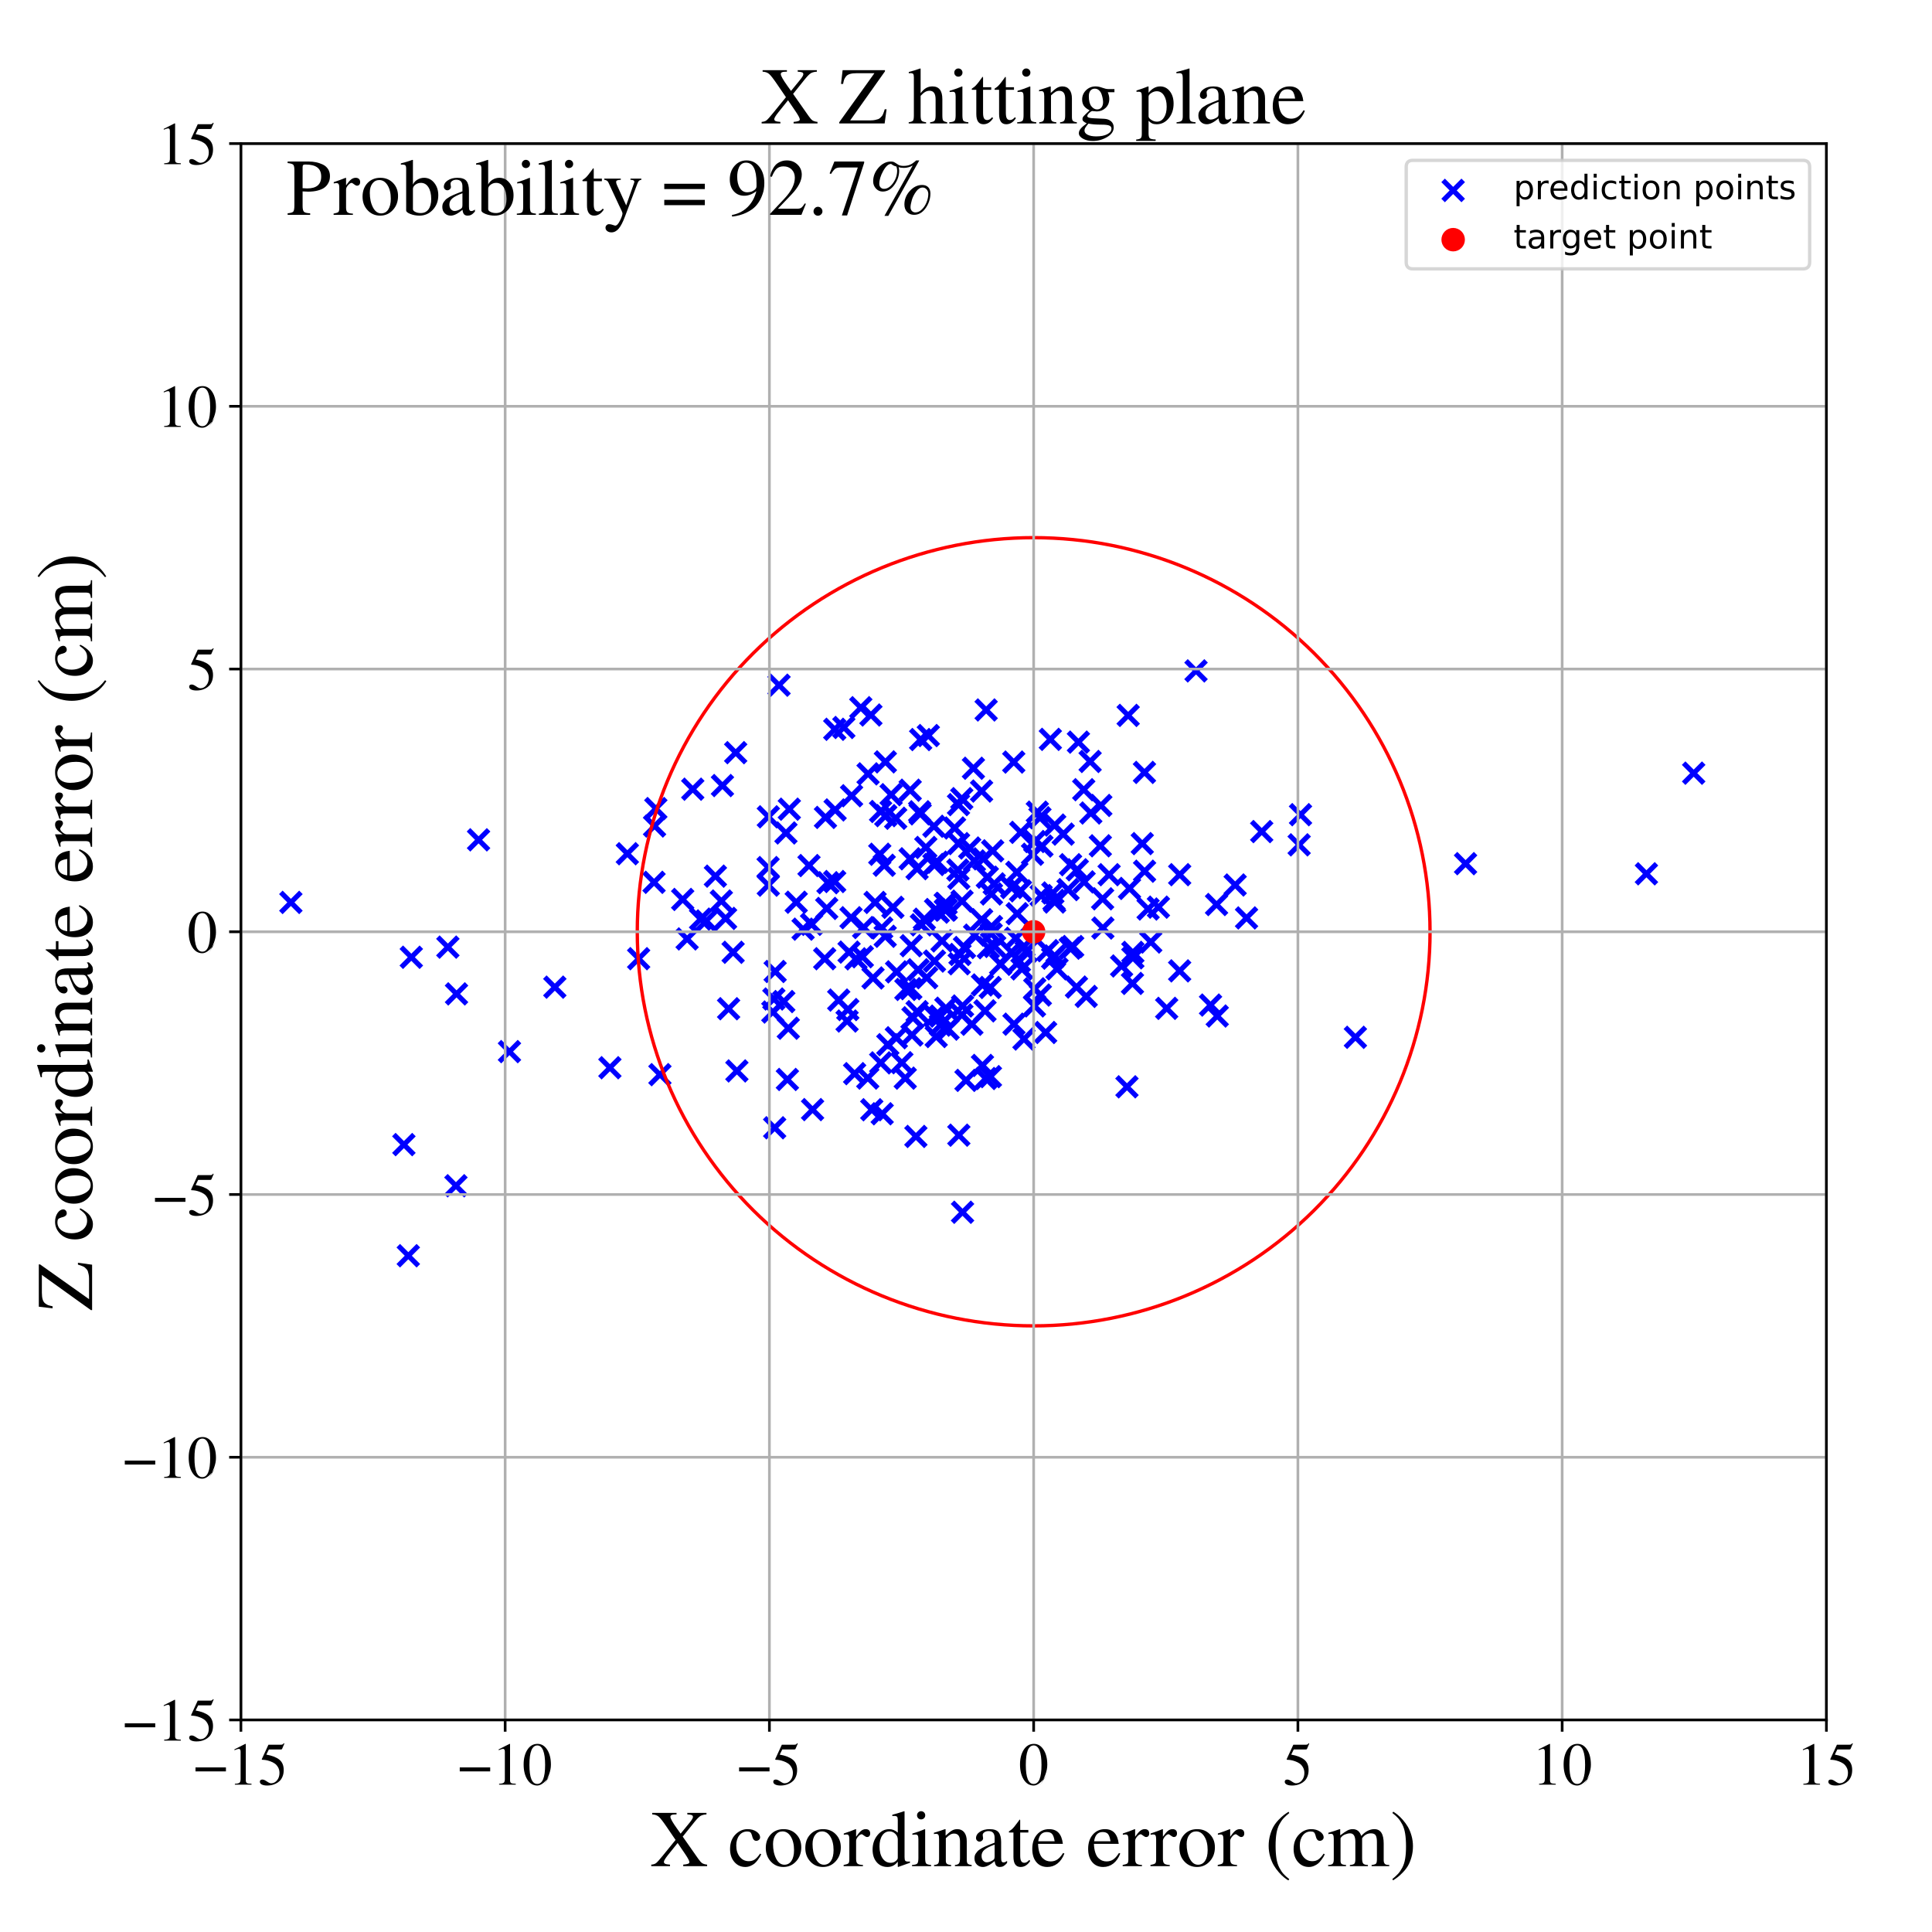 <?xml version="1.0" encoding="utf-8" standalone="no"?>
<!DOCTYPE svg PUBLIC "-//W3C//DTD SVG 1.1//EN"
  "http://www.w3.org/Graphics/SVG/1.1/DTD/svg11.dtd">
<!-- Created with matplotlib (https://matplotlib.org/) -->
<svg height="576pt" version="1.1" viewBox="0 0 576 576" width="576pt" xmlns="http://www.w3.org/2000/svg" xmlns:xlink="http://www.w3.org/1999/xlink">
 <defs>
  <style type="text/css">
*{stroke-linecap:butt;stroke-linejoin:round;}
  </style>
 </defs>
 <g id="figure_1">
  <g id="patch_1">
   <path d="M 0 576 
L 576 576 
L 576 0 
L 0 0 
z
" style="fill:#ffffff;"/>
  </g>
  <g id="axes_1">
   <g id="patch_2">
    <path d="M 71.822 512.784 
L 544.52 512.784 
L 544.52 42.802 
L 71.822 42.802 
z
" style="fill:#ffffff;"/>
   </g>
   <g id="PathCollection_1">
    <defs>
     <path d="M -3 3 
L 3 -3 
M -3 -3 
L 3 3 
" id="mc83969d8a4" style="stroke:#0000ff;stroke-width:1.5;"/>
    </defs>
    <g clip-path="url(#p27d8040cfd)">
     <use style="fill:#0000ff;stroke:#0000ff;stroke-width:1.5;" x="219.694" xlink:href="#mc83969d8a4" y="319.282"/>
     <use style="fill:#0000ff;stroke:#0000ff;stroke-width:1.5;" x="293.666" xlink:href="#mc83969d8a4" y="301.377"/>
     <use style="fill:#0000ff;stroke:#0000ff;stroke-width:1.5;" x="151.889" xlink:href="#mc83969d8a4" y="313.523"/>
     <use style="fill:#0000ff;stroke:#0000ff;stroke-width:1.5;" x="310.642" xlink:href="#mc83969d8a4" y="252.245"/>
     <use style="fill:#0000ff;stroke:#0000ff;stroke-width:1.5;" x="310.165" xlink:href="#mc83969d8a4" y="296.657"/>
     <use style="fill:#0000ff;stroke:#0000ff;stroke-width:1.5;" x="287.55" xlink:href="#mc83969d8a4" y="282.483"/>
     <use style="fill:#0000ff;stroke:#0000ff;stroke-width:1.5;" x="371.642" xlink:href="#mc83969d8a4" y="273.663"/>
     <use style="fill:#0000ff;stroke:#0000ff;stroke-width:1.5;" x="504.95" xlink:href="#mc83969d8a4" y="230.511"/>
     <use style="fill:#0000ff;stroke:#0000ff;stroke-width:1.5;" x="262.531" xlink:href="#mc83969d8a4" y="241.934"/>
     <use style="fill:#0000ff;stroke:#0000ff;stroke-width:1.5;" x="313.891" xlink:href="#mc83969d8a4" y="266.224"/>
     <use style="fill:#0000ff;stroke:#0000ff;stroke-width:1.5;" x="281.807" xlink:href="#mc83969d8a4" y="269.341"/>
     <use style="fill:#0000ff;stroke:#0000ff;stroke-width:1.5;" x="345.365" xlink:href="#mc83969d8a4" y="270.455"/>
     <use style="fill:#0000ff;stroke:#0000ff;stroke-width:1.5;" x="308.414" xlink:href="#mc83969d8a4" y="299.901"/>
     <use style="fill:#0000ff;stroke:#0000ff;stroke-width:1.5;" x="195.528" xlink:href="#mc83969d8a4" y="241.061"/>
     <use style="fill:#0000ff;stroke:#0000ff;stroke-width:1.5;" x="362.697" xlink:href="#mc83969d8a4" y="269.67"/>
     <use style="fill:#0000ff;stroke:#0000ff;stroke-width:1.5;" x="229.072" xlink:href="#mc83969d8a4" y="243.522"/>
     <use style="fill:#0000ff;stroke:#0000ff;stroke-width:1.5;" x="281.847" xlink:href="#mc83969d8a4" y="271.358"/>
     <use style="fill:#0000ff;stroke:#0000ff;stroke-width:1.5;" x="194.993" xlink:href="#mc83969d8a4" y="263.053"/>
     <use style="fill:#0000ff;stroke:#0000ff;stroke-width:1.5;" x="230.717" xlink:href="#mc83969d8a4" y="297.839"/>
     <use style="fill:#0000ff;stroke:#0000ff;stroke-width:1.5;" x="295.226" xlink:href="#mc83969d8a4" y="294.399"/>
     <use style="fill:#0000ff;stroke:#0000ff;stroke-width:1.5;" x="287.995" xlink:href="#mc83969d8a4" y="322.098"/>
     <use style="fill:#0000ff;stroke:#0000ff;stroke-width:1.5;" x="376.165" xlink:href="#mc83969d8a4" y="247.925"/>
     <use style="fill:#0000ff;stroke:#0000ff;stroke-width:1.5;" x="295.285" xlink:href="#mc83969d8a4" y="320.982"/>
     <use style="fill:#0000ff;stroke:#0000ff;stroke-width:1.5;" x="253.137" xlink:href="#mc83969d8a4" y="283.857"/>
     <use style="fill:#0000ff;stroke:#0000ff;stroke-width:1.5;" x="262.289" xlink:href="#mc83969d8a4" y="254.685"/>
     <use style="fill:#0000ff;stroke:#0000ff;stroke-width:1.5;" x="278.423" xlink:href="#mc83969d8a4" y="246.346"/>
     <use style="fill:#0000ff;stroke:#0000ff;stroke-width:1.5;" x="263.961" xlink:href="#mc83969d8a4" y="227.142"/>
     <use style="fill:#0000ff;stroke:#0000ff;stroke-width:1.5;" x="272.192" xlink:href="#mc83969d8a4" y="303.427"/>
     <use style="fill:#0000ff;stroke:#0000ff;stroke-width:1.5;" x="273.413" xlink:href="#mc83969d8a4" y="258.98"/>
     <use style="fill:#0000ff;stroke:#0000ff;stroke-width:1.5;" x="219.338" xlink:href="#mc83969d8a4" y="224.394"/>
     <use style="fill:#0000ff;stroke:#0000ff;stroke-width:1.5;" x="323.104" xlink:href="#mc83969d8a4" y="235.439"/>
     <use style="fill:#0000ff;stroke:#0000ff;stroke-width:1.5;" x="311.748" xlink:href="#mc83969d8a4" y="307.824"/>
     <use style="fill:#0000ff;stroke:#0000ff;stroke-width:1.5;" x="257.093" xlink:href="#mc83969d8a4" y="285.241"/>
     <use style="fill:#0000ff;stroke:#0000ff;stroke-width:1.5;" x="260.895" xlink:href="#mc83969d8a4" y="269.044"/>
     <use style="fill:#0000ff;stroke:#0000ff;stroke-width:1.5;" x="303.157" xlink:href="#mc83969d8a4" y="260.068"/>
     <use style="fill:#0000ff;stroke:#0000ff;stroke-width:1.5;" x="285.786" xlink:href="#mc83969d8a4" y="251.508"/>
     <use style="fill:#0000ff;stroke:#0000ff;stroke-width:1.5;" x="336.348" xlink:href="#mc83969d8a4" y="213.286"/>
     <use style="fill:#0000ff;stroke:#0000ff;stroke-width:1.5;" x="342.289" xlink:href="#mc83969d8a4" y="271.014"/>
     <use style="fill:#0000ff;stroke:#0000ff;stroke-width:1.5;" x="334.387" xlink:href="#mc83969d8a4" y="287.993"/>
     <use style="fill:#0000ff;stroke:#0000ff;stroke-width:1.5;" x="351.695" xlink:href="#mc83969d8a4" y="289.453"/>
     <use style="fill:#0000ff;stroke:#0000ff;stroke-width:1.5;" x="248.853" xlink:href="#mc83969d8a4" y="262.815"/>
     <use style="fill:#0000ff;stroke:#0000ff;stroke-width:1.5;" x="301.541" xlink:href="#mc83969d8a4" y="283.883"/>
     <use style="fill:#0000ff;stroke:#0000ff;stroke-width:1.5;" x="235.022" xlink:href="#mc83969d8a4" y="306.548"/>
     <use style="fill:#0000ff;stroke:#0000ff;stroke-width:1.5;" x="351.706" xlink:href="#mc83969d8a4" y="260.771"/>
     <use style="fill:#0000ff;stroke:#0000ff;stroke-width:1.5;" x="314.435" xlink:href="#mc83969d8a4" y="268.931"/>
     <use style="fill:#0000ff;stroke:#0000ff;stroke-width:1.5;" x="267.231" xlink:href="#mc83969d8a4" y="309.389"/>
     <use style="fill:#0000ff;stroke:#0000ff;stroke-width:1.5;" x="296.564" xlink:href="#mc83969d8a4" y="282.162"/>
     <use style="fill:#0000ff;stroke:#0000ff;stroke-width:1.5;" x="347.833" xlink:href="#mc83969d8a4" y="300.626"/>
     <use style="fill:#0000ff;stroke:#0000ff;stroke-width:1.5;" x="290.506" xlink:href="#mc83969d8a4" y="256.675"/>
     <use style="fill:#0000ff;stroke:#0000ff;stroke-width:1.5;" x="252.546" xlink:href="#mc83969d8a4" y="304.406"/>
     <use style="fill:#0000ff;stroke:#0000ff;stroke-width:1.5;" x="230.959" xlink:href="#mc83969d8a4" y="336.231"/>
     <use style="fill:#0000ff;stroke:#0000ff;stroke-width:1.5;" x="263.914" xlink:href="#mc83969d8a4" y="279.145"/>
     <use style="fill:#0000ff;stroke:#0000ff;stroke-width:1.5;" x="295.509" xlink:href="#mc83969d8a4" y="278.439"/>
     <use style="fill:#0000ff;stroke:#0000ff;stroke-width:1.5;" x="286.779" xlink:href="#mc83969d8a4" y="302.588"/>
     <use style="fill:#0000ff;stroke:#0000ff;stroke-width:1.5;" x="268.879" xlink:href="#mc83969d8a4" y="316.832"/>
     <use style="fill:#0000ff;stroke:#0000ff;stroke-width:1.5;" x="313.145" xlink:href="#mc83969d8a4" y="220.431"/>
     <use style="fill:#0000ff;stroke:#0000ff;stroke-width:1.5;" x="256.635" xlink:href="#mc83969d8a4" y="210.99"/>
     <use style="fill:#0000ff;stroke:#0000ff;stroke-width:1.5;" x="337.628" xlink:href="#mc83969d8a4" y="293.192"/>
     <use style="fill:#0000ff;stroke:#0000ff;stroke-width:1.5;" x="282.129" xlink:href="#mc83969d8a4" y="271.131"/>
     <use style="fill:#0000ff;stroke:#0000ff;stroke-width:1.5;" x="290.212" xlink:href="#mc83969d8a4" y="229.044"/>
     <use style="fill:#0000ff;stroke:#0000ff;stroke-width:1.5;" x="319.813" xlink:href="#mc83969d8a4" y="282.195"/>
     <use style="fill:#0000ff;stroke:#0000ff;stroke-width:1.5;" x="292.649" xlink:href="#mc83969d8a4" y="235.846"/>
     <use style="fill:#0000ff;stroke:#0000ff;stroke-width:1.5;" x="190.404" xlink:href="#mc83969d8a4" y="285.818"/>
     <use style="fill:#0000ff;stroke:#0000ff;stroke-width:1.5;" x="136.104" xlink:href="#mc83969d8a4" y="296.314"/>
     <use style="fill:#0000ff;stroke:#0000ff;stroke-width:1.5;" x="255.207" xlink:href="#mc83969d8a4" y="285.864"/>
     <use style="fill:#0000ff;stroke:#0000ff;stroke-width:1.5;" x="286.82" xlink:href="#mc83969d8a4" y="268.666"/>
     <use style="fill:#0000ff;stroke:#0000ff;stroke-width:1.5;" x="218.567" xlink:href="#mc83969d8a4" y="283.915"/>
     <use style="fill:#0000ff;stroke:#0000ff;stroke-width:1.5;" x="337.743" xlink:href="#mc83969d8a4" y="285.564"/>
     <use style="fill:#0000ff;stroke:#0000ff;stroke-width:1.5;" x="293.197" xlink:href="#mc83969d8a4" y="256.052"/>
     <use style="fill:#0000ff;stroke:#0000ff;stroke-width:1.5;" x="310.405" xlink:href="#mc83969d8a4" y="267.005"/>
     <use style="fill:#0000ff;stroke:#0000ff;stroke-width:1.5;" x="280.375" xlink:href="#mc83969d8a4" y="302.941"/>
     <use style="fill:#0000ff;stroke:#0000ff;stroke-width:1.5;" x="271.341" xlink:href="#mc83969d8a4" y="256.038"/>
     <use style="fill:#0000ff;stroke:#0000ff;stroke-width:1.5;" x="294.009" xlink:href="#mc83969d8a4" y="211.668"/>
     <use style="fill:#0000ff;stroke:#0000ff;stroke-width:1.5;" x="142.675" xlink:href="#mc83969d8a4" y="250.382"/>
     <use style="fill:#0000ff;stroke:#0000ff;stroke-width:1.5;" x="343.083" xlink:href="#mc83969d8a4" y="280.859"/>
     <use style="fill:#0000ff;stroke:#0000ff;stroke-width:1.5;" x="271.883" xlink:href="#mc83969d8a4" y="308.588"/>
     <use style="fill:#0000ff;stroke:#0000ff;stroke-width:1.5;" x="263.629" xlink:href="#mc83969d8a4" y="257.965"/>
     <use style="fill:#0000ff;stroke:#0000ff;stroke-width:1.5;" x="274.7" xlink:href="#mc83969d8a4" y="275.734"/>
     <use style="fill:#0000ff;stroke:#0000ff;stroke-width:1.5;" x="328.806" xlink:href="#mc83969d8a4" y="276.685"/>
     <use style="fill:#0000ff;stroke:#0000ff;stroke-width:1.5;" x="305.273" xlink:href="#mc83969d8a4" y="309.773"/>
     <use style="fill:#0000ff;stroke:#0000ff;stroke-width:1.5;" x="319.052" xlink:href="#mc83969d8a4" y="282.689"/>
     <use style="fill:#0000ff;stroke:#0000ff;stroke-width:1.5;" x="276.276" xlink:href="#mc83969d8a4" y="291.49"/>
     <use style="fill:#0000ff;stroke:#0000ff;stroke-width:1.5;" x="308.511" xlink:href="#mc83969d8a4" y="250.889"/>
     <use style="fill:#0000ff;stroke:#0000ff;stroke-width:1.5;" x="279.74" xlink:href="#mc83969d8a4" y="271.942"/>
     <use style="fill:#0000ff;stroke:#0000ff;stroke-width:1.5;" x="328.194" xlink:href="#mc83969d8a4" y="240.134"/>
     <use style="fill:#0000ff;stroke:#0000ff;stroke-width:1.5;" x="285.971" xlink:href="#mc83969d8a4" y="287.334"/>
     <use style="fill:#0000ff;stroke:#0000ff;stroke-width:1.5;" x="253.887" xlink:href="#mc83969d8a4" y="237.241"/>
     <use style="fill:#0000ff;stroke:#0000ff;stroke-width:1.5;" x="323.847" xlink:href="#mc83969d8a4" y="297.067"/>
     <use style="fill:#0000ff;stroke:#0000ff;stroke-width:1.5;" x="294.661" xlink:href="#mc83969d8a4" y="282.554"/>
     <use style="fill:#0000ff;stroke:#0000ff;stroke-width:1.5;" x="257.482" xlink:href="#mc83969d8a4" y="276.534"/>
     <use style="fill:#0000ff;stroke:#0000ff;stroke-width:1.5;" x="234.753" xlink:href="#mc83969d8a4" y="321.825"/>
     <use style="fill:#0000ff;stroke:#0000ff;stroke-width:1.5;" x="253.724" xlink:href="#mc83969d8a4" y="273.609"/>
     <use style="fill:#0000ff;stroke:#0000ff;stroke-width:1.5;" x="303.921" xlink:href="#mc83969d8a4" y="286.603"/>
     <use style="fill:#0000ff;stroke:#0000ff;stroke-width:1.5;" x="309.27" xlink:href="#mc83969d8a4" y="242.128"/>
     <use style="fill:#0000ff;stroke:#0000ff;stroke-width:1.5;" x="295.601" xlink:href="#mc83969d8a4" y="276.236"/>
     <use style="fill:#0000ff;stroke:#0000ff;stroke-width:1.5;" x="195.148" xlink:href="#mc83969d8a4" y="246.26"/>
     <use style="fill:#0000ff;stroke:#0000ff;stroke-width:1.5;" x="262.577" xlink:href="#mc83969d8a4" y="316.877"/>
     <use style="fill:#0000ff;stroke:#0000ff;stroke-width:1.5;" x="135.929" xlink:href="#mc83969d8a4" y="353.516"/>
     <use style="fill:#0000ff;stroke:#0000ff;stroke-width:1.5;" x="267.311" xlink:href="#mc83969d8a4" y="289.743"/>
     <use style="fill:#0000ff;stroke:#0000ff;stroke-width:1.5;" x="250.053" xlink:href="#mc83969d8a4" y="298.158"/>
     <use style="fill:#0000ff;stroke:#0000ff;stroke-width:1.5;" x="387.732" xlink:href="#mc83969d8a4" y="242.886"/>
     <use style="fill:#0000ff;stroke:#0000ff;stroke-width:1.5;" x="314.447" xlink:href="#mc83969d8a4" y="245.983"/>
     <use style="fill:#0000ff;stroke:#0000ff;stroke-width:1.5;" x="286.206" xlink:href="#mc83969d8a4" y="284.556"/>
     <use style="fill:#0000ff;stroke:#0000ff;stroke-width:1.5;" x="285.854" xlink:href="#mc83969d8a4" y="261.856"/>
     <use style="fill:#0000ff;stroke:#0000ff;stroke-width:1.5;" x="328.051" xlink:href="#mc83969d8a4" y="252.16"/>
     <use style="fill:#0000ff;stroke:#0000ff;stroke-width:1.5;" x="267.041" xlink:href="#mc83969d8a4" y="243.951"/>
     <use style="fill:#0000ff;stroke:#0000ff;stroke-width:1.5;" x="292.655" xlink:href="#mc83969d8a4" y="274.195"/>
     <use style="fill:#0000ff;stroke:#0000ff;stroke-width:1.5;" x="307.829" xlink:href="#mc83969d8a4" y="254.688"/>
     <use style="fill:#0000ff;stroke:#0000ff;stroke-width:1.5;" x="246.848" xlink:href="#mc83969d8a4" y="263.167"/>
     <use style="fill:#0000ff;stroke:#0000ff;stroke-width:1.5;" x="274.34" xlink:href="#mc83969d8a4" y="242.641"/>
     <use style="fill:#0000ff;stroke:#0000ff;stroke-width:1.5;" x="234.321" xlink:href="#mc83969d8a4" y="248.336"/>
     <use style="fill:#0000ff;stroke:#0000ff;stroke-width:1.5;" x="258.803" xlink:href="#mc83969d8a4" y="230.713"/>
     <use style="fill:#0000ff;stroke:#0000ff;stroke-width:1.5;" x="404.098" xlink:href="#mc83969d8a4" y="309.261"/>
     <use style="fill:#0000ff;stroke:#0000ff;stroke-width:1.5;" x="259.647" xlink:href="#mc83969d8a4" y="213.167"/>
     <use style="fill:#0000ff;stroke:#0000ff;stroke-width:1.5;" x="275.583" xlink:href="#mc83969d8a4" y="274.047"/>
     <use style="fill:#0000ff;stroke:#0000ff;stroke-width:1.5;" x="215.388" xlink:href="#mc83969d8a4" y="234.203"/>
     <use style="fill:#0000ff;stroke:#0000ff;stroke-width:1.5;" x="120.414" xlink:href="#mc83969d8a4" y="341.25"/>
     <use style="fill:#0000ff;stroke:#0000ff;stroke-width:1.5;" x="325.211" xlink:href="#mc83969d8a4" y="242.387"/>
     <use style="fill:#0000ff;stroke:#0000ff;stroke-width:1.5;" x="273.43" xlink:href="#mc83969d8a4" y="301.611"/>
     <use style="fill:#0000ff;stroke:#0000ff;stroke-width:1.5;" x="206.535" xlink:href="#mc83969d8a4" y="235.288"/>
     <use style="fill:#0000ff;stroke:#0000ff;stroke-width:1.5;" x="271.546" xlink:href="#mc83969d8a4" y="294.761"/>
     <use style="fill:#0000ff;stroke:#0000ff;stroke-width:1.5;" x="293.874" xlink:href="#mc83969d8a4" y="321.544"/>
     <use style="fill:#0000ff;stroke:#0000ff;stroke-width:1.5;" x="280.851" xlink:href="#mc83969d8a4" y="280.523"/>
     <use style="fill:#0000ff;stroke:#0000ff;stroke-width:1.5;" x="232.264" xlink:href="#mc83969d8a4" y="204.28"/>
     <use style="fill:#0000ff;stroke:#0000ff;stroke-width:1.5;" x="301.612" xlink:href="#mc83969d8a4" y="264.611"/>
     <use style="fill:#0000ff;stroke:#0000ff;stroke-width:1.5;" x="321.517" xlink:href="#mc83969d8a4" y="221.257"/>
     <use style="fill:#0000ff;stroke:#0000ff;stroke-width:1.5;" x="216.326" xlink:href="#mc83969d8a4" y="273.81"/>
     <use style="fill:#0000ff;stroke:#0000ff;stroke-width:1.5;" x="228.996" xlink:href="#mc83969d8a4" y="258.651"/>
     <use style="fill:#0000ff;stroke:#0000ff;stroke-width:1.5;" x="315.136" xlink:href="#mc83969d8a4" y="288.845"/>
     <use style="fill:#0000ff;stroke:#0000ff;stroke-width:1.5;" x="245.874" xlink:href="#mc83969d8a4" y="285.831"/>
     <use style="fill:#0000ff;stroke:#0000ff;stroke-width:1.5;" x="251.581" xlink:href="#mc83969d8a4" y="216.89"/>
     <use style="fill:#0000ff;stroke:#0000ff;stroke-width:1.5;" x="86.722" xlink:href="#mc83969d8a4" y="269.044"/>
     <use style="fill:#0000ff;stroke:#0000ff;stroke-width:1.5;" x="294.359" xlink:href="#mc83969d8a4" y="261.52"/>
     <use style="fill:#0000ff;stroke:#0000ff;stroke-width:1.5;" x="274.484" xlink:href="#mc83969d8a4" y="220.485"/>
     <use style="fill:#0000ff;stroke:#0000ff;stroke-width:1.5;" x="284.588" xlink:href="#mc83969d8a4" y="246.851"/>
     <use style="fill:#0000ff;stroke:#0000ff;stroke-width:1.5;" x="122.627" xlink:href="#mc83969d8a4" y="285.396"/>
     <use style="fill:#0000ff;stroke:#0000ff;stroke-width:1.5;" x="270.073" xlink:href="#mc83969d8a4" y="294.987"/>
     <use style="fill:#0000ff;stroke:#0000ff;stroke-width:1.5;" x="320.932" xlink:href="#mc83969d8a4" y="294.28"/>
     <use style="fill:#0000ff;stroke:#0000ff;stroke-width:1.5;" x="237.382" xlink:href="#mc83969d8a4" y="268.985"/>
     <use style="fill:#0000ff;stroke:#0000ff;stroke-width:1.5;" x="248.869" xlink:href="#mc83969d8a4" y="217.432"/>
     <use style="fill:#0000ff;stroke:#0000ff;stroke-width:1.5;" x="133.528" xlink:href="#mc83969d8a4" y="282.374"/>
     <use style="fill:#0000ff;stroke:#0000ff;stroke-width:1.5;" x="335.988" xlink:href="#mc83969d8a4" y="324.019"/>
     <use style="fill:#0000ff;stroke:#0000ff;stroke-width:1.5;" x="165.417" xlink:href="#mc83969d8a4" y="294.307"/>
     <use style="fill:#0000ff;stroke:#0000ff;stroke-width:1.5;" x="239.43" xlink:href="#mc83969d8a4" y="277.014"/>
     <use style="fill:#0000ff;stroke:#0000ff;stroke-width:1.5;" x="286.967" xlink:href="#mc83969d8a4" y="361.418"/>
     <use style="fill:#0000ff;stroke:#0000ff;stroke-width:1.5;" x="296.413" xlink:href="#mc83969d8a4" y="263.513"/>
     <use style="fill:#0000ff;stroke:#0000ff;stroke-width:1.5;" x="368.245" xlink:href="#mc83969d8a4" y="263.846"/>
     <use style="fill:#0000ff;stroke:#0000ff;stroke-width:1.5;" x="362.906" xlink:href="#mc83969d8a4" y="302.913"/>
     <use style="fill:#0000ff;stroke:#0000ff;stroke-width:1.5;" x="304.316" xlink:href="#mc83969d8a4" y="248.154"/>
     <use style="fill:#0000ff;stroke:#0000ff;stroke-width:1.5;" x="213.287" xlink:href="#mc83969d8a4" y="261.21"/>
     <use style="fill:#0000ff;stroke:#0000ff;stroke-width:1.5;" x="242.258" xlink:href="#mc83969d8a4" y="330.81"/>
     <use style="fill:#0000ff;stroke:#0000ff;stroke-width:1.5;" x="196.746" xlink:href="#mc83969d8a4" y="320.39"/>
     <use style="fill:#0000ff;stroke:#0000ff;stroke-width:1.5;" x="295.591" xlink:href="#mc83969d8a4" y="266.527"/>
     <use style="fill:#0000ff;stroke:#0000ff;stroke-width:1.5;" x="278.424" xlink:href="#mc83969d8a4" y="257.739"/>
     <use style="fill:#0000ff;stroke:#0000ff;stroke-width:1.5;" x="217.224" xlink:href="#mc83969d8a4" y="300.737"/>
     <use style="fill:#0000ff;stroke:#0000ff;stroke-width:1.5;" x="302.24" xlink:href="#mc83969d8a4" y="227.201"/>
     <use style="fill:#0000ff;stroke:#0000ff;stroke-width:1.5;" x="280.357" xlink:href="#mc83969d8a4" y="305.626"/>
     <use style="fill:#0000ff;stroke:#0000ff;stroke-width:1.5;" x="266.207" xlink:href="#mc83969d8a4" y="270.508"/>
     <use style="fill:#0000ff;stroke:#0000ff;stroke-width:1.5;" x="271.364" xlink:href="#mc83969d8a4" y="235.588"/>
     <use style="fill:#0000ff;stroke:#0000ff;stroke-width:1.5;" x="490.86" xlink:href="#mc83969d8a4" y="260.509"/>
     <use style="fill:#0000ff;stroke:#0000ff;stroke-width:1.5;" x="230.407" xlink:href="#mc83969d8a4" y="301.722"/>
     <use style="fill:#0000ff;stroke:#0000ff;stroke-width:1.5;" x="313.832" xlink:href="#mc83969d8a4" y="285.661"/>
     <use style="fill:#0000ff;stroke:#0000ff;stroke-width:1.5;" x="235.327" xlink:href="#mc83969d8a4" y="241.248"/>
     <use style="fill:#0000ff;stroke:#0000ff;stroke-width:1.5;" x="276.017" xlink:href="#mc83969d8a4" y="252.655"/>
     <use style="fill:#0000ff;stroke:#0000ff;stroke-width:1.5;" x="215.061" xlink:href="#mc83969d8a4" y="268.629"/>
     <use style="fill:#0000ff;stroke:#0000ff;stroke-width:1.5;" x="282.065" xlink:href="#mc83969d8a4" y="269.457"/>
     <use style="fill:#0000ff;stroke:#0000ff;stroke-width:1.5;" x="314.422" xlink:href="#mc83969d8a4" y="285.008"/>
     <use style="fill:#0000ff;stroke:#0000ff;stroke-width:1.5;" x="204.854" xlink:href="#mc83969d8a4" y="279.926"/>
     <use style="fill:#0000ff;stroke:#0000ff;stroke-width:1.5;" x="187.034" xlink:href="#mc83969d8a4" y="254.526"/>
     <use style="fill:#0000ff;stroke:#0000ff;stroke-width:1.5;" x="310.043" xlink:href="#mc83969d8a4" y="243.806"/>
     <use style="fill:#0000ff;stroke:#0000ff;stroke-width:1.5;" x="274.18" xlink:href="#mc83969d8a4" y="242.021"/>
     <use style="fill:#0000ff;stroke:#0000ff;stroke-width:1.5;" x="208.867" xlink:href="#mc83969d8a4" y="274.02"/>
     <use style="fill:#0000ff;stroke:#0000ff;stroke-width:1.5;" x="260.279" xlink:href="#mc83969d8a4" y="291.566"/>
     <use style="fill:#0000ff;stroke:#0000ff;stroke-width:1.5;" x="259.908" xlink:href="#mc83969d8a4" y="330.856"/>
     <use style="fill:#0000ff;stroke:#0000ff;stroke-width:1.5;" x="285.864" xlink:href="#mc83969d8a4" y="338.438"/>
     <use style="fill:#0000ff;stroke:#0000ff;stroke-width:1.5;" x="210.554" xlink:href="#mc83969d8a4" y="274.56"/>
     <use style="fill:#0000ff;stroke:#0000ff;stroke-width:1.5;" x="286.744" xlink:href="#mc83969d8a4" y="238.104"/>
     <use style="fill:#0000ff;stroke:#0000ff;stroke-width:1.5;" x="278.676" xlink:href="#mc83969d8a4" y="302.946"/>
     <use style="fill:#0000ff;stroke:#0000ff;stroke-width:1.5;" x="295.952" xlink:href="#mc83969d8a4" y="253.667"/>
     <use style="fill:#0000ff;stroke:#0000ff;stroke-width:1.5;" x="360.905" xlink:href="#mc83969d8a4" y="299.646"/>
     <use style="fill:#0000ff;stroke:#0000ff;stroke-width:1.5;" x="246.103" xlink:href="#mc83969d8a4" y="243.701"/>
     <use style="fill:#0000ff;stroke:#0000ff;stroke-width:1.5;" x="278.604" xlink:href="#mc83969d8a4" y="286.531"/>
     <use style="fill:#0000ff;stroke:#0000ff;stroke-width:1.5;" x="233.677" xlink:href="#mc83969d8a4" y="298.602"/>
     <use style="fill:#0000ff;stroke:#0000ff;stroke-width:1.5;" x="273.058" xlink:href="#mc83969d8a4" y="338.812"/>
     <use style="fill:#0000ff;stroke:#0000ff;stroke-width:1.5;" x="121.73" xlink:href="#mc83969d8a4" y="374.378"/>
     <use style="fill:#0000ff;stroke:#0000ff;stroke-width:1.5;" x="246.476" xlink:href="#mc83969d8a4" y="270.833"/>
     <use style="fill:#0000ff;stroke:#0000ff;stroke-width:1.5;" x="289.76" xlink:href="#mc83969d8a4" y="305.367"/>
     <use style="fill:#0000ff;stroke:#0000ff;stroke-width:1.5;" x="336.747" xlink:href="#mc83969d8a4" y="264.87"/>
     <use style="fill:#0000ff;stroke:#0000ff;stroke-width:1.5;" x="229.061" xlink:href="#mc83969d8a4" y="263.902"/>
     <use style="fill:#0000ff;stroke:#0000ff;stroke-width:1.5;" x="252.766" xlink:href="#mc83969d8a4" y="300.983"/>
     <use style="fill:#0000ff;stroke:#0000ff;stroke-width:1.5;" x="203.535" xlink:href="#mc83969d8a4" y="268.156"/>
     <use style="fill:#0000ff;stroke:#0000ff;stroke-width:1.5;" x="231.098" xlink:href="#mc83969d8a4" y="289.632"/>
     <use style="fill:#0000ff;stroke:#0000ff;stroke-width:1.5;" x="319.178" xlink:href="#mc83969d8a4" y="257.798"/>
     <use style="fill:#0000ff;stroke:#0000ff;stroke-width:1.5;" x="356.58" xlink:href="#mc83969d8a4" y="200.017"/>
     <use style="fill:#0000ff;stroke:#0000ff;stroke-width:1.5;" x="298.333" xlink:href="#mc83969d8a4" y="287.502"/>
     <use style="fill:#0000ff;stroke:#0000ff;stroke-width:1.5;" x="312.339" xlink:href="#mc83969d8a4" y="283.414"/>
     <use style="fill:#0000ff;stroke:#0000ff;stroke-width:1.5;" x="276.767" xlink:href="#mc83969d8a4" y="219.297"/>
     <use style="fill:#0000ff;stroke:#0000ff;stroke-width:1.5;" x="265.674" xlink:href="#mc83969d8a4" y="236.923"/>
     <use style="fill:#0000ff;stroke:#0000ff;stroke-width:1.5;" x="262.872" xlink:href="#mc83969d8a4" y="276.67"/>
     <use style="fill:#0000ff;stroke:#0000ff;stroke-width:1.5;" x="308.502" xlink:href="#mc83969d8a4" y="294.802"/>
     <use style="fill:#0000ff;stroke:#0000ff;stroke-width:1.5;" x="302.301" xlink:href="#mc83969d8a4" y="305.342"/>
     <use style="fill:#0000ff;stroke:#0000ff;stroke-width:1.5;" x="282.653" xlink:href="#mc83969d8a4" y="306.821"/>
     <use style="fill:#0000ff;stroke:#0000ff;stroke-width:1.5;" x="341.243" xlink:href="#mc83969d8a4" y="259.742"/>
     <use style="fill:#0000ff;stroke:#0000ff;stroke-width:1.5;" x="264.089" xlink:href="#mc83969d8a4" y="243.171"/>
     <use style="fill:#0000ff;stroke:#0000ff;stroke-width:1.5;" x="279.117" xlink:href="#mc83969d8a4" y="309.031"/>
     <use style="fill:#0000ff;stroke:#0000ff;stroke-width:1.5;" x="264.692" xlink:href="#mc83969d8a4" y="311.457"/>
     <use style="fill:#0000ff;stroke:#0000ff;stroke-width:1.5;" x="305.926" xlink:href="#mc83969d8a4" y="283.729"/>
     <use style="fill:#0000ff;stroke:#0000ff;stroke-width:1.5;" x="279.432" xlink:href="#mc83969d8a4" y="257.049"/>
     <use style="fill:#0000ff;stroke:#0000ff;stroke-width:1.5;" x="321.177" xlink:href="#mc83969d8a4" y="259.31"/>
     <use style="fill:#0000ff;stroke:#0000ff;stroke-width:1.5;" x="289.104" xlink:href="#mc83969d8a4" y="252.82"/>
     <use style="fill:#0000ff;stroke:#0000ff;stroke-width:1.5;" x="341.204" xlink:href="#mc83969d8a4" y="230.282"/>
     <use style="fill:#0000ff;stroke:#0000ff;stroke-width:1.5;" x="273.72" xlink:href="#mc83969d8a4" y="289.12"/>
     <use style="fill:#0000ff;stroke:#0000ff;stroke-width:1.5;" x="316.978" xlink:href="#mc83969d8a4" y="248.682"/>
     <use style="fill:#0000ff;stroke:#0000ff;stroke-width:1.5;" x="263.012" xlink:href="#mc83969d8a4" y="332.054"/>
     <use style="fill:#0000ff;stroke:#0000ff;stroke-width:1.5;" x="285.765" xlink:href="#mc83969d8a4" y="239.89"/>
     <use style="fill:#0000ff;stroke:#0000ff;stroke-width:1.5;" x="-1" xlink:href="#mc83969d8a4" y="350.532"/>
     <use style="fill:#0000ff;stroke:#0000ff;stroke-width:1.5;" x="-1" xlink:href="#mc83969d8a4" y="358.45"/>
     <use style="fill:#0000ff;stroke:#0000ff;stroke-width:1.5;" x="181.833" xlink:href="#mc83969d8a4" y="318.329"/>
     <use style="fill:#0000ff;stroke:#0000ff;stroke-width:1.5;" x="305.28" xlink:href="#mc83969d8a4" y="282.15"/>
     <use style="fill:#0000ff;stroke:#0000ff;stroke-width:1.5;" x="340.553" xlink:href="#mc83969d8a4" y="251.509"/>
     <use style="fill:#0000ff;stroke:#0000ff;stroke-width:1.5;" x="285.582" xlink:href="#mc83969d8a4" y="259.386"/>
     <use style="fill:#0000ff;stroke:#0000ff;stroke-width:1.5;" x="303.254" xlink:href="#mc83969d8a4" y="272.4"/>
     <use style="fill:#0000ff;stroke:#0000ff;stroke-width:1.5;" x="387.324" xlink:href="#mc83969d8a4" y="251.879"/>
     <use style="fill:#0000ff;stroke:#0000ff;stroke-width:1.5;" x="241.955" xlink:href="#mc83969d8a4" y="275.574"/>
     <use style="fill:#0000ff;stroke:#0000ff;stroke-width:1.5;" x="241.192" xlink:href="#mc83969d8a4" y="258.055"/>
     <use style="fill:#0000ff;stroke:#0000ff;stroke-width:1.5;" x="278.933" xlink:href="#mc83969d8a4" y="271.161"/>
     <use style="fill:#0000ff;stroke:#0000ff;stroke-width:1.5;" x="258.713" xlink:href="#mc83969d8a4" y="321.417"/>
     <use style="fill:#0000ff;stroke:#0000ff;stroke-width:1.5;" x="304.679" xlink:href="#mc83969d8a4" y="288.867"/>
     <use style="fill:#0000ff;stroke:#0000ff;stroke-width:1.5;" x="314.236" xlink:href="#mc83969d8a4" y="268.413"/>
     <use style="fill:#0000ff;stroke:#0000ff;stroke-width:1.5;" x="436.938" xlink:href="#mc83969d8a4" y="257.49"/>
     <use style="fill:#0000ff;stroke:#0000ff;stroke-width:1.5;" x="292.908" xlink:href="#mc83969d8a4" y="293.652"/>
     <use style="fill:#0000ff;stroke:#0000ff;stroke-width:1.5;" x="292.911" xlink:href="#mc83969d8a4" y="317.642"/>
     <use style="fill:#0000ff;stroke:#0000ff;stroke-width:1.5;" x="337.741" xlink:href="#mc83969d8a4" y="283.943"/>
     <use style="fill:#0000ff;stroke:#0000ff;stroke-width:1.5;" x="290.567" xlink:href="#mc83969d8a4" y="278.795"/>
     <use style="fill:#0000ff;stroke:#0000ff;stroke-width:1.5;" x="328.729" xlink:href="#mc83969d8a4" y="267.969"/>
     <use style="fill:#0000ff;stroke:#0000ff;stroke-width:1.5;" x="248.981" xlink:href="#mc83969d8a4" y="241.469"/>
     <use style="fill:#0000ff;stroke:#0000ff;stroke-width:1.5;" x="302.818" xlink:href="#mc83969d8a4" y="279.727"/>
     <use style="fill:#0000ff;stroke:#0000ff;stroke-width:1.5;" x="281.994" xlink:href="#mc83969d8a4" y="300.58"/>
     <use style="fill:#0000ff;stroke:#0000ff;stroke-width:1.5;" x="269.888" xlink:href="#mc83969d8a4" y="321.435"/>
     <use style="fill:#0000ff;stroke:#0000ff;stroke-width:1.5;" x="254.796" xlink:href="#mc83969d8a4" y="320.093"/>
     <use style="fill:#0000ff;stroke:#0000ff;stroke-width:1.5;" x="286.973" xlink:href="#mc83969d8a4" y="299.916"/>
     <use style="fill:#0000ff;stroke:#0000ff;stroke-width:1.5;" x="271.677" xlink:href="#mc83969d8a4" y="281.949"/>
     <use style="fill:#0000ff;stroke:#0000ff;stroke-width:1.5;" x="318.434" xlink:href="#mc83969d8a4" y="265.221"/>
     <use style="fill:#0000ff;stroke:#0000ff;stroke-width:1.5;" x="323.209" xlink:href="#mc83969d8a4" y="262.927"/>
     <use style="fill:#0000ff;stroke:#0000ff;stroke-width:1.5;" x="325.005" xlink:href="#mc83969d8a4" y="227.02"/>
     <use style="fill:#0000ff;stroke:#0000ff;stroke-width:1.5;" x="304.251" xlink:href="#mc83969d8a4" y="265.586"/>
     <use style="fill:#0000ff;stroke:#0000ff;stroke-width:1.5;" x="330.667" xlink:href="#mc83969d8a4" y="260.778"/>
    </g>
   </g>
   <g id="PathCollection_2">
    <defs>
     <path d="M 0 3 
C 0.796 3 1.559 2.684 2.121 2.121 
C 2.684 1.559 3 0.796 3 0 
C 3 -0.796 2.684 -1.559 2.121 -2.121 
C 1.559 -2.684 0.796 -3 0 -3 
C -0.796 -3 -1.559 -2.684 -2.121 -2.121 
C -2.684 -1.559 -3 -0.796 -3 0 
C -3 0.796 -2.684 1.559 -2.121 2.121 
C -1.559 2.684 -0.796 3 0 3 
z
" id="m9bae786cc9" style="stroke:#ff0000;"/>
    </defs>
    <g clip-path="url(#p27d8040cfd)">
     <use style="fill:#ff0000;stroke:#ff0000;" x="308.171" xlink:href="#m9bae786cc9" y="277.793"/>
    </g>
   </g>
   <g id="patch_3">
    <path clip-path="url(#p27d8040cfd)" d="M 308.171 395.288 
C 339.511 395.288 369.572 382.908 391.733 360.875 
C 413.894 338.841 426.346 308.953 426.346 277.793 
C 426.346 246.633 413.894 216.745 391.733 194.711 
C 369.572 172.677 339.511 160.297 308.171 160.297 
C 276.831 160.297 246.77 172.677 224.609 194.711 
C 202.448 216.745 189.997 246.633 189.997 277.793 
C 189.997 308.953 202.448 338.841 224.609 360.875 
C 246.77 382.908 276.831 395.288 308.171 395.288 
z
" style="fill:none;stroke:#ff0000;stroke-linejoin:miter;"/>
   </g>
   <g id="matplotlib.axis_1">
    <g id="xtick_1">
     <g id="line2d_1">
      <path clip-path="url(#p27d8040cfd)" d="M 71.822 512.784 
L 71.822 42.802 
" style="fill:none;stroke:#b0b0b0;stroke-linecap:square;stroke-width:0.8;"/>
     </g>
     <g id="line2d_2">
      <defs>
       <path d="M 0 0 
L 0 3.5 
" id="ma1313bee00" style="stroke:#000000;stroke-width:0.8;"/>
      </defs>
      <g>
       <use style="stroke:#000000;stroke-width:0.8;" x="71.822" xlink:href="#ma1313bee00" y="512.784"/>
      </g>
     </g>
     <g id="text_1">
      <!-- −15 -->
      <defs>
       <path d="M 3 22 
L 3 28.594 
L 53.406 28.594 
L 53.406 22 
z
" id="FreeSerif-8722"/>
       <path d="M 18.297 59.297 
Q 16.5 59.297 11.094 57.094 
L 11.094 58.5 
L 29.094 67.594 
L 29.906 67.406 
L 29.906 7.406 
Q 29.906 3.797 31.703 2.688 
Q 33.5 1.594 39.406 1.5 
L 39.406 0 
L 11.797 0 
L 11.797 1.5 
Q 17.406 1.703 19.344 3.141 
Q 21.297 4.594 21.297 9.297 
L 21.297 54.594 
Q 21.297 59.297 18.297 59.297 
z
" id="FreeSerif-49"/>
       <path d="M 35.703 19.406 
Q 35.703 24.703 33.344 28.797 
Q 31 32.906 27.641 35.156 
Q 24.297 37.406 20.141 38.844 
Q 16 40.297 12.953 40.75 
Q 9.906 41.203 7.594 41.203 
Q 6.406 41.203 6.406 42 
Q 6.406 42.297 6.5 42.5 
L 17.406 66.203 
L 38.297 66.203 
Q 39.906 66.203 40.844 66.703 
Q 41.797 67.203 42.906 68.797 
L 43.797 68.094 
L 40 59.203 
Q 39.594 58.297 37.703 58.297 
L 18.094 58.297 
L 13.906 49.797 
Q 28.5 47.203 35.594 41.344 
Q 42.703 35.5 42.703 24.203 
Q 42.703 18.297 40.844 13.688 
Q 39 9.094 36.141 6.297 
Q 33.297 3.5 29.547 1.703 
Q 25.797 -0.094 22.344 -0.75 
Q 18.906 -1.406 15.406 -1.406 
Q 9.797 -1.406 6.5 0.25 
Q 3.203 1.906 3.203 4.797 
Q 3.203 8.5 7.5 8.5 
Q 10.297 8.5 14.75 5.391 
Q 19.203 2.297 21.797 2.297 
Q 27.703 2.297 31.703 7.25 
Q 35.703 12.203 35.703 19.406 
z
" id="FreeSerif-53"/>
      </defs>
      <g transform="translate(57.746 532.077)scale(0.18 -0.18)">
       <use xlink:href="#FreeSerif-8722"/>
       <use x="56.4" xlink:href="#FreeSerif-49"/>
       <use x="106.4" xlink:href="#FreeSerif-53"/>
      </g>
     </g>
    </g>
    <g id="xtick_2">
     <g id="line2d_3">
      <path clip-path="url(#p27d8040cfd)" d="M 150.605 512.784 
L 150.605 42.802 
" style="fill:none;stroke:#b0b0b0;stroke-linecap:square;stroke-width:0.8;"/>
     </g>
     <g id="line2d_4">
      <g>
       <use style="stroke:#000000;stroke-width:0.8;" x="150.605" xlink:href="#ma1313bee00" y="512.784"/>
      </g>
     </g>
     <g id="text_2">
      <!-- −10 -->
      <defs>
       <path d="M 47.594 17.797 
Q 35.203 -1.406 25 -1.406 
Q 14.797 -1.406 8.594 8.391 
Q 2.406 18.203 2.406 33.594 
Q 2.406 48.094 8.594 57.844 
Q 14.797 67.594 25.406 67.594 
Q 35.203 67.594 41.391 58 
Q 47.594 48.406 47.594 33 
Q 47.594 17.797 35.203 -1.406 
z
M 25.094 65 
Q 12 65 12 32.703 
Q 12 1.203 25 1.203 
Q 38 1.203 38 32.797 
Q 38 48.5 34.703 56.75 
Q 31.406 65 25.094 65 
z
" id="FreeSerif-48"/>
      </defs>
      <g transform="translate(136.529 532.077)scale(0.18 -0.18)">
       <use xlink:href="#FreeSerif-8722"/>
       <use x="56.4" xlink:href="#FreeSerif-49"/>
       <use x="106.4" xlink:href="#FreeSerif-48"/>
      </g>
     </g>
    </g>
    <g id="xtick_3">
     <g id="line2d_5">
      <path clip-path="url(#p27d8040cfd)" d="M 229.388 512.784 
L 229.388 42.802 
" style="fill:none;stroke:#b0b0b0;stroke-linecap:square;stroke-width:0.8;"/>
     </g>
     <g id="line2d_6">
      <g>
       <use style="stroke:#000000;stroke-width:0.8;" x="229.388" xlink:href="#ma1313bee00" y="512.784"/>
      </g>
     </g>
     <g id="text_3">
      <!-- −5 -->
      <g transform="translate(219.812 532.077)scale(0.18 -0.18)">
       <use xlink:href="#FreeSerif-8722"/>
       <use x="56.4" xlink:href="#FreeSerif-53"/>
      </g>
     </g>
    </g>
    <g id="xtick_4">
     <g id="line2d_7">
      <path clip-path="url(#p27d8040cfd)" d="M 308.171 512.784 
L 308.171 42.802 
" style="fill:none;stroke:#b0b0b0;stroke-linecap:square;stroke-width:0.8;"/>
     </g>
     <g id="line2d_8">
      <g>
       <use style="stroke:#000000;stroke-width:0.8;" x="308.171" xlink:href="#ma1313bee00" y="512.784"/>
      </g>
     </g>
     <g id="text_4">
      <!-- 0 -->
      <g transform="translate(303.671 532.077)scale(0.18 -0.18)">
       <use xlink:href="#FreeSerif-48"/>
      </g>
     </g>
    </g>
    <g id="xtick_5">
     <g id="line2d_9">
      <path clip-path="url(#p27d8040cfd)" d="M 386.954 512.784 
L 386.954 42.802 
" style="fill:none;stroke:#b0b0b0;stroke-linecap:square;stroke-width:0.8;"/>
     </g>
     <g id="line2d_10">
      <g>
       <use style="stroke:#000000;stroke-width:0.8;" x="386.954" xlink:href="#ma1313bee00" y="512.784"/>
      </g>
     </g>
     <g id="text_5">
      <!-- 5 -->
      <g transform="translate(382.454 532.077)scale(0.18 -0.18)">
       <use xlink:href="#FreeSerif-53"/>
      </g>
     </g>
    </g>
    <g id="xtick_6">
     <g id="line2d_11">
      <path clip-path="url(#p27d8040cfd)" d="M 465.737 512.784 
L 465.737 42.802 
" style="fill:none;stroke:#b0b0b0;stroke-linecap:square;stroke-width:0.8;"/>
     </g>
     <g id="line2d_12">
      <g>
       <use style="stroke:#000000;stroke-width:0.8;" x="465.737" xlink:href="#ma1313bee00" y="512.784"/>
      </g>
     </g>
     <g id="text_6">
      <!-- 10 -->
      <g transform="translate(456.737 532.077)scale(0.18 -0.18)">
       <use xlink:href="#FreeSerif-49"/>
       <use x="50" xlink:href="#FreeSerif-48"/>
      </g>
     </g>
    </g>
    <g id="xtick_7">
     <g id="line2d_13">
      <path clip-path="url(#p27d8040cfd)" d="M 544.52 512.784 
L 544.52 42.802 
" style="fill:none;stroke:#b0b0b0;stroke-linecap:square;stroke-width:0.8;"/>
     </g>
     <g id="line2d_14">
      <g>
       <use style="stroke:#000000;stroke-width:0.8;" x="544.52" xlink:href="#ma1313bee00" y="512.784"/>
      </g>
     </g>
     <g id="text_7">
      <!-- 15 -->
      <g transform="translate(535.52 532.077)scale(0.18 -0.18)">
       <use xlink:href="#FreeSerif-49"/>
       <use x="50" xlink:href="#FreeSerif-53"/>
      </g>
     </g>
    </g>
    <g id="text_8">
     <!-- X coordinate error (cm) -->
     <defs>
      <path d="M 69.594 66.203 
L 69.594 64.297 
Q 64.703 64 62.047 62.344 
Q 59.406 60.703 54.703 54.906 
L 40.094 36.703 
L 59.297 9.297 
Q 62.297 5 64.297 3.703 
Q 66.297 2.406 70.406 1.906 
L 70.406 0 
L 40.703 0 
L 40.703 1.906 
Q 44.797 2.297 46.594 2.938 
Q 48.406 3.594 48.406 5 
Q 48.406 7.203 43.297 14.797 
L 33.797 28.797 
L 21.906 14 
Q 16.703 7.5 16.703 5.406 
Q 16.703 3.703 18.297 2.953 
Q 19.906 2.203 24.297 1.906 
L 24.297 0 
L 1 0 
L 1 1.906 
Q 4.906 2.203 7 3.797 
Q 9.094 5.406 15.5 13.297 
L 31.203 32.594 
L 20.297 48.594 
Q 13.297 58.906 10.25 61.5 
Q 7.203 64.094 2.203 64.297 
L 2.203 66.203 
L 32.406 66.203 
L 32.406 64.297 
L 29.594 64.203 
Q 24.797 64.094 24.797 61.297 
Q 24.797 58.094 33.297 46.297 
L 37.5 40.406 
L 48.797 54.203 
Q 52.797 59.203 52.797 61.094 
Q 52.797 62.797 51.344 63.438 
Q 49.906 64.094 45.797 64.297 
L 45.797 66.203 
z
" id="FreeSerif-88"/>
      <path id="FreeSerif-32"/>
      <path d="M 2.5 21.297 
Q 2.5 32.406 9.047 39.203 
Q 15.594 46 24.406 46 
Q 30.703 46 35.25 42.953 
Q 39.797 39.906 39.797 35.703 
Q 39.797 34 38.391 32.75 
Q 37 31.5 35 31.5 
Q 31.594 31.5 30.297 36.094 
L 29.703 38.297 
Q 28.906 41.094 27.703 42.094 
Q 26.5 43.094 23.797 43.094 
Q 17.703 43.094 13.953 38.25 
Q 10.203 33.406 10.203 25.703 
Q 10.203 17.094 14.547 11.641 
Q 18.906 6.203 25.703 6.203 
Q 30 6.203 33.094 8.25 
Q 36.203 10.297 39.797 15.594 
L 41.203 14.703 
Q 40.203 12.703 39.453 11.391 
Q 38.703 10.094 36.75 7.5 
Q 34.797 4.906 32.891 3.297 
Q 31 1.703 27.891 0.344 
Q 24.797 -1 21.5 -1 
Q 13.203 -1 7.844 5.25 
Q 2.5 11.5 2.5 21.297 
z
" id="FreeSerif-99"/>
      <path d="M 24.594 46 
Q 34.203 46 40.391 39.594 
Q 46.594 33.203 46.594 23.406 
Q 46.594 13 40.188 6 
Q 33.797 -1 24.391 -1 
Q 15 -1 8.75 5.75 
Q 2.5 12.5 2.5 22.594 
Q 2.5 32.906 8.641 39.453 
Q 14.797 46 24.594 46 
z
M 11.5 27.5 
Q 11.5 16.797 15.391 9.297 
Q 19.297 1.797 25.594 1.797 
Q 31.203 1.797 34.391 6.594 
Q 37.594 11.406 37.594 19.906 
Q 37.594 30.203 33.594 36.703 
Q 29.594 43.203 23.297 43.203 
Q 18 43.203 14.75 38.891 
Q 11.5 34.594 11.5 27.5 
z
" id="FreeSerif-111"/>
      <path d="M 30.094 36.203 
Q 28.594 36.203 26.391 37.953 
Q 24.203 39.703 23.5 39.703 
Q 21.5 39.703 19 36.797 
Q 16.5 33.906 16.5 31.5 
L 16.5 9 
Q 16.5 4.703 18.203 3.203 
Q 19.906 1.703 25 1.5 
L 25 0 
L 1 0 
L 1 1.5 
Q 5.797 2.406 6.938 3.5 
Q 8.094 4.594 8.094 8.406 
L 8.094 33.406 
Q 8.094 36.703 7.344 38.047 
Q 6.594 39.406 4.703 39.406 
Q 3.094 39.406 1.203 39 
L 1.203 40.594 
Q 9.203 43.203 16 46 
L 16.5 45.797 
L 16.5 36.594 
Q 20.203 41.906 22.797 43.953 
Q 25.406 46 28.5 46 
Q 31.094 46 32.547 44.594 
Q 34 43.203 34 40.703 
Q 34 38.594 32.953 37.391 
Q 31.906 36.203 30.094 36.203 
z
" id="FreeSerif-114"/>
      <path d="M 34.203 -1 
L 33.797 -0.703 
L 33.797 5.703 
Q 29 -1 21 -1 
Q 12.703 -1 7.594 4.953 
Q 2.5 10.906 2.5 20.5 
Q 2.5 31.094 8.594 38.547 
Q 14.703 46 23.297 46 
Q 28.703 46 33.797 41.703 
L 33.797 57.297 
Q 33.797 60.406 32.891 61.406 
Q 32 62.406 29.203 62.406 
Q 27.797 62.406 27 62.297 
L 27 63.906 
Q 36.094 66.297 41.703 68.297 
L 42.203 68.094 
L 42.203 11.406 
Q 42.203 7.906 43.047 6.797 
Q 43.906 5.703 46.594 5.703 
Q 47.094 5.703 48.906 5.797 
L 48.906 4.203 
z
M 24.906 4.203 
Q 28.703 4.203 31.25 6.344 
Q 33.797 8.5 33.797 10.203 
L 33.797 33.203 
Q 33.797 37.203 30.688 40.203 
Q 27.594 43.203 23.594 43.203 
Q 17.906 43.203 14.5 38.094 
Q 11.094 33 11.094 24.5 
Q 11.094 15.297 14.891 9.75 
Q 18.703 4.203 24.906 4.203 
z
" id="FreeSerif-100"/>
      <path d="M 6.203 39.297 
Q 4 39.297 2 39 
L 2 40.5 
Q 9 42.5 17.5 46 
L 17.906 45.703 
L 17.906 10.203 
Q 17.906 4.797 19.156 3.344 
Q 20.406 1.906 25.297 1.5 
L 25.297 0 
L 1.594 0 
L 1.594 1.5 
Q 6.797 1.797 8.141 3.297 
Q 9.5 4.797 9.5 10.203 
L 9.5 33.406 
Q 9.5 36.703 8.75 38 
Q 8 39.297 6.203 39.297 
z
M 12.797 68.297 
Q 15 68.297 16.5 66.797 
Q 18 65.297 18 63.203 
Q 18 61 16.5 59.547 
Q 15 58.094 12.797 58.094 
Q 10.703 58.094 9.25 59.594 
Q 7.797 61.094 7.797 63.188 
Q 7.797 65.297 9.297 66.797 
Q 10.797 68.297 12.797 68.297 
z
" id="FreeSerif-105"/>
      <path d="M 1 39.797 
L 1 41.5 
Q 8.406 43.703 14.797 46 
L 15.5 45.797 
L 15.5 37.906 
Q 20.594 42.703 23.547 44.344 
Q 26.5 46 30 46 
Q 35.5 46 38.641 42.047 
Q 41.797 38.094 41.797 31 
L 41.797 8.094 
Q 41.797 4.406 43 3.156 
Q 44.203 1.906 47.906 1.5 
L 47.906 0 
L 27.094 0 
L 27.094 1.5 
Q 30.906 1.797 32.156 3.5 
Q 33.406 5.203 33.406 9.906 
L 33.406 30.797 
Q 33.406 40.5 26.094 40.5 
Q 23.594 40.5 21.5 39.344 
Q 19.406 38.203 15.797 34.797 
L 15.797 6.703 
Q 15.797 4 17.188 2.891 
Q 18.594 1.797 22.406 1.5 
L 22.406 0 
L 1.203 0 
L 1.203 1.5 
Q 5 1.797 6.203 3.25 
Q 7.406 4.703 7.406 9 
L 7.406 33.797 
Q 7.406 37.5 6.594 38.844 
Q 5.797 40.203 3.703 40.203 
Q 1.797 40.203 1 39.797 
z
" id="FreeSerif-110"/>
      <path d="M 2.5 9.703 
Q 2.5 11.5 2.891 13.047 
Q 3.297 14.594 4.297 15.938 
Q 5.297 17.297 6.188 18.391 
Q 7.094 19.5 8.891 20.641 
Q 10.703 21.797 11.891 22.547 
Q 13.094 23.297 15.547 24.344 
Q 18 25.406 19.297 25.953 
Q 20.594 26.5 23.391 27.594 
Q 26.203 28.703 27.5 29.203 
L 27.5 35.297 
Q 27.5 43.594 19.906 43.594 
Q 16.906 43.594 14.797 42.141 
Q 12.703 40.703 12.703 38.703 
Q 12.703 37.906 12.953 36.5 
Q 13.203 35.094 13.203 34.703 
Q 13.203 33 11.844 31.75 
Q 10.5 30.5 8.703 30.5 
Q 7 30.5 5.703 31.797 
Q 4.406 33.094 4.406 34.797 
Q 4.406 39.5 9.25 42.75 
Q 14.094 46 21.203 46 
Q 29.406 46 32.5 42.047 
Q 35.594 38.094 35.594 30 
L 35.594 10.5 
Q 35.594 7.203 36.25 5.953 
Q 36.906 4.703 38.594 4.703 
Q 40.703 4.703 43 6.594 
L 43 4 
Q 40.406 1.094 38.453 0.047 
Q 36.5 -1 34 -1 
Q 30.906 -1 29.453 0.703 
Q 28 2.406 27.594 6.297 
Q 19 -1 13 -1 
Q 8.406 -1 5.453 2 
Q 2.5 5 2.5 9.703 
z
M 27.5 12.297 
L 27.5 26.797 
Q 18.5 23.5 14.891 20.391 
Q 11.297 17.297 11.297 12.906 
Q 11.297 8.797 13.297 6.797 
Q 15.297 4.797 17.594 4.797 
Q 21 4.797 24.906 7.094 
Q 26.5 8 27 9 
Q 27.5 10 27.5 12.297 
z
" id="FreeSerif-97"/>
      <path d="M 25.906 45 
L 25.906 41.797 
L 15.797 41.797 
L 15.797 13.203 
Q 15.797 8.5 17 6.344 
Q 18.203 4.203 21 4.203 
Q 24.094 4.203 27 7.703 
L 28.297 6.594 
Q 23.5 -1 16.297 -1 
Q 7.406 -1 7.406 11.703 
L 7.406 41.797 
L 2.094 41.797 
Q 1.703 42.094 1.703 42.5 
Q 1.703 43 2 43.297 
Q 2.297 43.594 3.141 44.141 
Q 4 44.703 5.203 45.641 
Q 6.406 46.594 8.5 49.094 
Q 10.594 51.594 13.094 55.094 
Q 14.703 57.406 15.094 57.906 
Q 15.797 57.906 15.797 56.594 
L 15.797 45 
z
" id="FreeSerif-116"/>
      <path d="M 9.703 27.703 
Q 9.906 21.406 11.406 16.844 
Q 12.906 12.297 15.297 10.047 
Q 17.703 7.797 20.141 6.844 
Q 22.594 5.906 25.297 5.906 
Q 30.094 5.906 33.641 8.297 
Q 37.203 10.703 40.797 16.406 
L 42.406 15.703 
Q 39.297 7.594 33.797 3.297 
Q 28.297 -1 21.203 -1 
Q 12.594 -1 7.547 5.047 
Q 2.5 11.094 2.5 21.406 
Q 2.5 32.5 8.344 39.25 
Q 14.203 46 23.406 46 
Q 31 46 35.203 41.453 
Q 39.406 36.906 40.5 27.703 
z
M 9.906 30.906 
L 30.297 30.906 
Q 29.297 37.406 27.188 39.906 
Q 25.094 42.406 20.5 42.406 
Q 11.5 42.406 9.906 30.906 
z
" id="FreeSerif-101"/>
      <path d="M 29.203 -17.703 
Q 26.594 -16.094 23.797 -13.844 
Q 21 -11.594 17.453 -7.594 
Q 13.906 -3.594 11.203 0.953 
Q 8.5 5.5 6.641 11.891 
Q 4.797 18.297 4.797 25.203 
Q 4.797 32.406 6.641 38.844 
Q 8.5 45.297 11 49.547 
Q 13.5 53.797 17.344 57.75 
Q 21.203 61.703 23.703 63.594 
Q 26.203 65.5 29.5 67.594 
L 30.406 66 
Q 26 62.406 23.297 59.5 
Q 20.594 56.594 18.094 51.938 
Q 15.594 47.297 14.5 40.844 
Q 13.406 34.406 13.406 25.5 
Q 13.406 16.203 14.5 9.5 
Q 15.594 2.797 18.094 -1.953 
Q 20.594 -6.703 23.297 -9.703 
Q 26 -12.703 30.406 -16.094 
z
" id="FreeSerif-40"/>
      <path d="M 1.297 39.797 
L 1.297 41.5 
Q 8.5 43.5 15.297 46 
L 16 45.797 
L 16 38.297 
Q 22.203 43 25.203 44.5 
Q 28.203 46 31.5 46 
Q 39.406 46 42.094 37.594 
Q 49.906 46 58.406 46 
Q 70 46 70 28.203 
L 70 7.594 
Q 70 2 74.297 1.703 
L 76.906 1.5 
L 76.906 0 
L 55 0 
L 55 1.5 
Q 59.406 2 60.5 3.203 
Q 61.594 4.406 61.594 8.703 
L 61.594 29.797 
Q 61.594 36 60 38.391 
Q 58.406 40.797 54.094 40.797 
Q 47.5 40.797 43.203 34.703 
L 43.203 9.5 
Q 43.203 4.797 44.641 3.188 
Q 46.094 1.594 50.406 1.5 
L 50.406 0 
L 28 0 
L 28 1.5 
Q 32.297 1.797 33.547 3.094 
Q 34.797 4.406 34.797 8.594 
L 34.797 30.297 
Q 34.797 40.797 28.203 40.797 
Q 25.406 40.797 21.953 39.391 
Q 18.5 38 16.406 34.906 
L 16.406 6.703 
Q 16.406 3.797 17.797 2.75 
Q 19.203 1.703 23.203 1.5 
L 23.203 0 
L 1 0 
L 1 1.5 
Q 5.203 1.594 6.594 3 
Q 8 4.406 8 8.5 
L 8 33.797 
Q 8 37.406 7.25 38.797 
Q 6.5 40.203 4.5 40.203 
Q 3 40.203 1.297 39.797 
z
" id="FreeSerif-109"/>
      <path d="M 4.047 67.703 
Q 6.656 66.094 9.453 63.844 
Q 12.25 61.594 15.797 57.594 
Q 19.344 53.594 22.047 49.047 
Q 24.75 44.5 26.594 38.094 
Q 28.453 31.703 28.453 24.797 
Q 28.453 17.594 26.594 11.141 
Q 24.75 4.703 22.25 0.453 
Q 19.75 -3.797 15.891 -7.75 
Q 12.047 -11.703 9.547 -13.594 
Q 7.047 -15.5 3.75 -17.594 
L 2.844 -16 
Q 7.25 -12.406 9.953 -9.5 
Q 12.656 -6.594 15.156 -1.938 
Q 17.656 2.703 18.75 9.141 
Q 19.844 15.594 19.844 24.5 
Q 19.844 33.797 18.75 40.5 
Q 17.656 47.203 15.156 51.953 
Q 12.656 56.703 9.953 59.703 
Q 7.25 62.703 2.844 66.094 
z
" id="FreeSerif-41"/>
     </defs>
     <g transform="translate(193.922 556.375)scale(0.24 -0.24)">
      <use xlink:href="#FreeSerif-88"/>
      <use x="71.4" xlink:href="#FreeSerif-32"/>
      <use x="96.4" xlink:href="#FreeSerif-99"/>
      <use x="140.784" xlink:href="#FreeSerif-111"/>
      <use x="189.884" xlink:href="#FreeSerif-111"/>
      <use x="238.969" xlink:href="#FreeSerif-114"/>
      <use x="273.453" xlink:href="#FreeSerif-100"/>
      <use x="323.353" xlink:href="#FreeSerif-105"/>
      <use x="351.137" xlink:href="#FreeSerif-110"/>
      <use x="400.037" xlink:href="#FreeSerif-97"/>
      <use x="443.522" xlink:href="#FreeSerif-116"/>
      <use x="471.822" xlink:href="#FreeSerif-101"/>
      <use x="516.222" xlink:href="#FreeSerif-32"/>
      <use x="541.222" xlink:href="#FreeSerif-101"/>
      <use x="585.606" xlink:href="#FreeSerif-114"/>
      <use x="620.106" xlink:href="#FreeSerif-114"/>
      <use x="654.59" xlink:href="#FreeSerif-111"/>
      <use x="703.675" xlink:href="#FreeSerif-114"/>
      <use x="738.175" xlink:href="#FreeSerif-32"/>
      <use x="763.175" xlink:href="#FreeSerif-40"/>
      <use x="796.475" xlink:href="#FreeSerif-99"/>
      <use x="840.859" xlink:href="#FreeSerif-109"/>
      <use x="918.759" xlink:href="#FreeSerif-41"/>
     </g>
    </g>
   </g>
   <g id="matplotlib.axis_2">
    <g id="ytick_1">
     <g id="line2d_15">
      <path clip-path="url(#p27d8040cfd)" d="M 71.822 512.784 
L 544.52 512.784 
" style="fill:none;stroke:#b0b0b0;stroke-linecap:square;stroke-width:0.8;"/>
     </g>
     <g id="line2d_16">
      <defs>
       <path d="M 0 0 
L -3.5 0 
" id="m01e66c5879" style="stroke:#000000;stroke-width:0.8;"/>
      </defs>
      <g>
       <use style="stroke:#000000;stroke-width:0.8;" x="71.822" xlink:href="#m01e66c5879" y="512.784"/>
      </g>
     </g>
     <g id="text_9">
      <!-- −15 -->
      <g transform="translate(36.669 518.931)scale(0.18 -0.18)">
       <use xlink:href="#FreeSerif-8722"/>
       <use x="56.4" xlink:href="#FreeSerif-49"/>
       <use x="106.4" xlink:href="#FreeSerif-53"/>
      </g>
     </g>
    </g>
    <g id="ytick_2">
     <g id="line2d_17">
      <path clip-path="url(#p27d8040cfd)" d="M 71.822 434.454 
L 544.52 434.454 
" style="fill:none;stroke:#b0b0b0;stroke-linecap:square;stroke-width:0.8;"/>
     </g>
     <g id="line2d_18">
      <g>
       <use style="stroke:#000000;stroke-width:0.8;" x="71.822" xlink:href="#m01e66c5879" y="434.454"/>
      </g>
     </g>
     <g id="text_10">
      <!-- −10 -->
      <g transform="translate(36.669 440.6)scale(0.18 -0.18)">
       <use xlink:href="#FreeSerif-8722"/>
       <use x="56.4" xlink:href="#FreeSerif-49"/>
       <use x="106.4" xlink:href="#FreeSerif-48"/>
      </g>
     </g>
    </g>
    <g id="ytick_3">
     <g id="line2d_19">
      <path clip-path="url(#p27d8040cfd)" d="M 71.822 356.123 
L 544.52 356.123 
" style="fill:none;stroke:#b0b0b0;stroke-linecap:square;stroke-width:0.8;"/>
     </g>
     <g id="line2d_20">
      <g>
       <use style="stroke:#000000;stroke-width:0.8;" x="71.822" xlink:href="#m01e66c5879" y="356.123"/>
      </g>
     </g>
     <g id="text_11">
      <!-- −5 -->
      <g transform="translate(45.669 362.27)scale(0.18 -0.18)">
       <use xlink:href="#FreeSerif-8722"/>
       <use x="56.4" xlink:href="#FreeSerif-53"/>
      </g>
     </g>
    </g>
    <g id="ytick_4">
     <g id="line2d_21">
      <path clip-path="url(#p27d8040cfd)" d="M 71.822 277.793 
L 544.52 277.793 
" style="fill:none;stroke:#b0b0b0;stroke-linecap:square;stroke-width:0.8;"/>
     </g>
     <g id="line2d_22">
      <g>
       <use style="stroke:#000000;stroke-width:0.8;" x="71.822" xlink:href="#m01e66c5879" y="277.793"/>
      </g>
     </g>
     <g id="text_12">
      <!-- 0 -->
      <g transform="translate(55.822 283.94)scale(0.18 -0.18)">
       <use xlink:href="#FreeSerif-48"/>
      </g>
     </g>
    </g>
    <g id="ytick_5">
     <g id="line2d_23">
      <path clip-path="url(#p27d8040cfd)" d="M 71.822 199.462 
L 544.52 199.462 
" style="fill:none;stroke:#b0b0b0;stroke-linecap:square;stroke-width:0.8;"/>
     </g>
     <g id="line2d_24">
      <g>
       <use style="stroke:#000000;stroke-width:0.8;" x="71.822" xlink:href="#m01e66c5879" y="199.462"/>
      </g>
     </g>
     <g id="text_13">
      <!-- 5 -->
      <g transform="translate(55.822 205.609)scale(0.18 -0.18)">
       <use xlink:href="#FreeSerif-53"/>
      </g>
     </g>
    </g>
    <g id="ytick_6">
     <g id="line2d_25">
      <path clip-path="url(#p27d8040cfd)" d="M 71.822 121.132 
L 544.52 121.132 
" style="fill:none;stroke:#b0b0b0;stroke-linecap:square;stroke-width:0.8;"/>
     </g>
     <g id="line2d_26">
      <g>
       <use style="stroke:#000000;stroke-width:0.8;" x="71.822" xlink:href="#m01e66c5879" y="121.132"/>
      </g>
     </g>
     <g id="text_14">
      <!-- 10 -->
      <g transform="translate(46.822 127.279)scale(0.18 -0.18)">
       <use xlink:href="#FreeSerif-49"/>
       <use x="50" xlink:href="#FreeSerif-48"/>
      </g>
     </g>
    </g>
    <g id="ytick_7">
     <g id="line2d_27">
      <path clip-path="url(#p27d8040cfd)" d="M 71.822 42.802 
L 544.52 42.802 
" style="fill:none;stroke:#b0b0b0;stroke-linecap:square;stroke-width:0.8;"/>
     </g>
     <g id="line2d_28">
      <g>
       <use style="stroke:#000000;stroke-width:0.8;" x="71.822" xlink:href="#m01e66c5879" y="42.802"/>
      </g>
     </g>
     <g id="text_15">
      <!-- 15 -->
      <g transform="translate(46.822 48.948)scale(0.18 -0.18)">
       <use xlink:href="#FreeSerif-49"/>
       <use x="50" xlink:href="#FreeSerif-53"/>
      </g>
     </g>
    </g>
    <g id="text_16">
     <!-- Z coordinate error (cm) -->
     <defs>
      <path d="M 40.297 3.797 
Q 43.094 3.797 45.391 4.297 
Q 47.703 4.797 49.25 5.297 
Q 50.797 5.797 52.141 7.188 
Q 53.5 8.594 54.141 9.297 
Q 54.797 10 55.594 12.047 
Q 56.406 14.094 56.594 14.688 
Q 56.797 15.297 57.5 17.594 
L 59.797 17.594 
L 57.406 0 
L 1 0 
L 1 1.5 
L 44.703 62.406 
L 22.594 62.406 
Q 17.5 62.406 14.203 61.406 
Q 10.906 60.406 9.25 58.203 
Q 7.594 56 7 54.203 
Q 6.406 52.406 5.797 49.094 
L 3.203 49.094 
L 5.203 66.203 
L 57.797 66.203 
L 57.797 64.703 
L 14.594 3.797 
z
" id="FreeSerif-90"/>
     </defs>
     <g transform="translate(27.46 390.829)rotate(-90)scale(0.24 -0.24)">
      <use xlink:href="#FreeSerif-90"/>
      <use x="61.3" xlink:href="#FreeSerif-32"/>
      <use x="86.3" xlink:href="#FreeSerif-99"/>
      <use x="130.684" xlink:href="#FreeSerif-111"/>
      <use x="179.784" xlink:href="#FreeSerif-111"/>
      <use x="228.869" xlink:href="#FreeSerif-114"/>
      <use x="263.353" xlink:href="#FreeSerif-100"/>
      <use x="313.253" xlink:href="#FreeSerif-105"/>
      <use x="341.037" xlink:href="#FreeSerif-110"/>
      <use x="389.937" xlink:href="#FreeSerif-97"/>
      <use x="433.422" xlink:href="#FreeSerif-116"/>
      <use x="461.722" xlink:href="#FreeSerif-101"/>
      <use x="506.122" xlink:href="#FreeSerif-32"/>
      <use x="531.122" xlink:href="#FreeSerif-101"/>
      <use x="575.506" xlink:href="#FreeSerif-114"/>
      <use x="610.006" xlink:href="#FreeSerif-114"/>
      <use x="644.49" xlink:href="#FreeSerif-111"/>
      <use x="693.575" xlink:href="#FreeSerif-114"/>
      <use x="728.075" xlink:href="#FreeSerif-32"/>
      <use x="753.075" xlink:href="#FreeSerif-40"/>
      <use x="786.375" xlink:href="#FreeSerif-99"/>
      <use x="830.759" xlink:href="#FreeSerif-109"/>
      <use x="908.659" xlink:href="#FreeSerif-41"/>
     </g>
    </g>
   </g>
   <g id="patch_4">
    <path d="M 71.822 512.784 
L 71.822 42.802 
" style="fill:none;stroke:#000000;stroke-linecap:square;stroke-linejoin:miter;stroke-width:0.8;"/>
   </g>
   <g id="patch_5">
    <path d="M 544.52 512.784 
L 544.52 42.802 
" style="fill:none;stroke:#000000;stroke-linecap:square;stroke-linejoin:miter;stroke-width:0.8;"/>
   </g>
   <g id="patch_6">
    <path d="M 71.822 512.784 
L 544.52 512.784 
" style="fill:none;stroke:#000000;stroke-linecap:square;stroke-linejoin:miter;stroke-width:0.8;"/>
   </g>
   <g id="patch_7">
    <path d="M 71.822 42.802 
L 544.52 42.802 
" style="fill:none;stroke:#000000;stroke-linecap:square;stroke-linejoin:miter;stroke-width:0.8;"/>
   </g>
   <g id="text_17">
    <!-- Probability = 92.7% -->
    <defs>
     <path d="M 54.094 48.094 
Q 54.094 45.5 53.5 43.094 
Q 52.906 40.703 51.156 38 
Q 49.406 35.297 46.5 33.344 
Q 43.594 31.406 38.594 30.094 
Q 33.594 28.797 27 28.797 
Q 24 28.797 20.094 29.094 
L 20.094 10.906 
Q 20.094 5.406 21.844 3.75 
Q 23.594 2.094 29.5 1.906 
L 29.5 0 
L 1.5 0 
L 1.5 1.906 
Q 7.203 2.406 8.547 4.047 
Q 9.906 5.703 9.906 12 
L 9.906 55.297 
Q 9.906 60.703 8.5 62.203 
Q 7.094 63.703 1.5 64.297 
L 1.5 66.203 
L 27.906 66.203 
Q 32.406 66.203 36.594 65.344 
Q 40.797 64.5 44.938 62.594 
Q 49.094 60.703 51.594 57 
Q 54.094 53.297 54.094 48.094 
z
M 20.094 59.094 
L 20.094 33.094 
Q 23.594 32.797 25.797 32.797 
Q 43.203 32.797 43.203 47.5 
Q 43.203 55.203 38.391 58.844 
Q 33.594 62.5 23.5 62.5 
Q 21.5 62.5 20.797 61.797 
Q 20.094 61.094 20.094 59.094 
z
" id="FreeSerif-80"/>
     <path d="M 16 68.094 
L 16 37.5 
Q 17.5 41.203 21.391 43.594 
Q 25.297 46 29.906 46 
Q 37.406 46 42.453 39.75 
Q 47.5 33.5 47.5 24.297 
Q 47.5 13.594 40.75 6.297 
Q 34 -1 24.094 -1 
Q 18.094 -1 12.844 1.047 
Q 7.594 3.094 7.594 5.406 
L 7.594 57.297 
Q 7.594 60.406 6.641 61.406 
Q 5.703 62.406 2.703 62.406 
Q 1.594 62.406 1 62.297 
L 1 63.906 
Q 8.703 65.797 15.5 68.297 
z
M 16 32.203 
L 16 7 
Q 16 5.094 18.891 3.641 
Q 21.797 2.203 25.703 2.203 
Q 31.906 2.203 35.297 6.797 
Q 38.703 11.406 38.703 19.703 
Q 38.703 28.797 35.25 34.25 
Q 31.797 39.703 25.906 39.703 
Q 22 39.703 19 37.391 
Q 16 35.094 16 32.203 
z
" id="FreeSerif-98"/>
     <path d="M 1 62.297 
L 1 63.906 
Q 10.906 66.297 16.906 68.297 
L 17.297 68.094 
L 17.297 8.406 
Q 17.297 4.297 18.641 3.047 
Q 20 1.797 24.797 1.5 
L 24.797 0 
L 1.203 0 
L 1.203 1.5 
Q 5.906 1.906 7.406 3.297 
Q 8.906 4.703 8.906 8.703 
L 8.906 56.406 
Q 8.906 59.906 8 61.203 
Q 7.094 62.5 4.703 62.5 
Q 2.703 62.5 1 62.297 
z
" id="FreeSerif-108"/>
     <path d="M 14.203 -13.406 
Q 17 -13.406 20.094 -7.203 
Q 23.203 -1 23.203 1.906 
Q 23.203 3.203 18.797 12 
L 5.594 40.406 
Q 4.406 43 0.5 43.594 
L 0.5 45 
L 21.094 45 
L 21.094 43.5 
Q 17.906 43.406 16.594 42.797 
Q 15.297 42.203 15.297 40.797 
Q 15.297 39.297 16.297 37 
L 27.797 11.703 
L 37.5 39.297 
Q 37.906 40.203 37.906 41 
Q 37.906 43.5 33.094 43.5 
L 33.094 45 
L 46.594 45 
L 46.594 43.5 
Q 44.797 43.297 43.75 42.344 
Q 42.703 41.406 41.797 39 
L 26.406 -1.797 
Q 22.406 -12.594 18.453 -17.188 
Q 14.5 -21.797 9.5 -21.797 
Q 6.297 -21.797 4.188 -20.141 
Q 2.094 -18.5 2.094 -16 
Q 2.094 -14.203 3.391 -12.891 
Q 4.703 -11.594 6.406 -11.594 
Q 8.594 -11.594 11.094 -12.5 
Q 13.594 -13.406 14.203 -13.406 
z
" id="FreeSerif-121"/>
     <path d="M 53.406 38.594 
L 53.406 32 
L 3 32 
L 3 38.594 
z
M 53.406 18.594 
L 53.406 12 
L 3 12 
L 3 18.594 
z
" id="FreeSerif-61"/>
     <path d="M 5.906 -2.203 
L 5.594 -0.203 
Q 17 1.797 24.953 9.5 
Q 32.906 17.203 36 29.406 
Q 28.594 23.703 21 23.703 
Q 12.906 23.703 7.953 29.297 
Q 3 34.906 3 44 
Q 3 54.094 8.953 60.844 
Q 14.906 67.594 23.797 67.594 
Q 33.5 67.594 39.703 59.688 
Q 45.906 51.797 45.906 39.406 
Q 45.906 35.406 45.203 31.203 
Q 44.5 27 41.953 21.25 
Q 39.406 15.5 35.297 10.953 
Q 31.203 6.406 23.594 2.703 
Q 16 -1 5.906 -2.203 
z
M 24.594 28 
Q 26.5 28 28.891 28.547 
Q 31.297 29.094 33.75 30.938 
Q 36.203 32.797 36.203 35.5 
L 36.203 39.406 
Q 36.203 64.797 23 64.797 
Q 19.906 64.797 17.703 63.141 
Q 15.5 61.5 14.344 58.797 
Q 13.203 56.094 12.703 53.297 
Q 12.203 50.5 12.203 47.406 
Q 12.203 38.5 15.547 33.25 
Q 18.906 28 24.594 28 
z
" id="FreeSerif-57"/>
     <path d="M 3.094 47.703 
Q 3.594 50 4.094 51.703 
Q 4.594 53.406 6.25 56.656 
Q 7.906 59.906 9.953 62.047 
Q 12 64.203 15.641 65.891 
Q 19.297 67.594 23.906 67.594 
Q 31.703 67.594 37.047 62.5 
Q 42.406 57.406 42.406 49.906 
Q 42.406 38.594 29.594 25.203 
L 12.797 7.594 
L 36.703 7.594 
Q 40.094 7.594 41.75 8.75 
Q 43.406 9.906 46.203 14.203 
L 47.5 13.703 
L 42 0 
L 3 0 
L 3 1.203 
L 20.797 20.094 
Q 33.797 33.906 33.797 46.094 
Q 33.797 52.406 29.891 56.297 
Q 26 60.203 19.703 60.203 
Q 14.5 60.203 11.344 57.344 
Q 8.203 54.5 5.203 47.203 
z
" id="FreeSerif-50"/>
     <path d="M 12.5 10 
Q 14.797 10 16.438 8.297 
Q 18.094 6.594 18.094 4.297 
Q 18.094 2.094 16.391 0.5 
Q 14.703 -1.094 12.406 -1.094 
Q 10.203 -1.094 8.594 0.5 
Q 7 2.094 7 4.297 
Q 7 6.594 8.641 8.297 
Q 10.297 10 12.5 10 
z
" id="FreeSerif-46"/>
     <path d="M 44.906 66.203 
L 44.906 64.594 
L 23.703 -0.797 
L 17.203 -0.797 
L 37 58.797 
L 15.297 58.797 
Q 11.203 58.797 9.047 57.297 
Q 6.906 55.797 3.703 50.703 
L 2 51.5 
L 7.906 66.203 
z
" id="FreeSerif-55"/>
     <path d="M 66.906 37.094 
Q 71.797 37.094 74.5 34.297 
Q 77.203 31.5 77.203 26.406 
Q 77.203 20.594 74.891 14.891 
Q 72.594 9.203 68.594 5.094 
Q 63.5 0 56.906 0 
Q 51.5 0 48.203 3.547 
Q 44.906 7.094 44.906 12.906 
Q 44.906 22.297 51.656 29.688 
Q 58.406 37.094 66.906 37.094 
z
M 58.594 3 
Q 62.906 3 66.703 6.797 
Q 70.5 10.594 72.547 15.844 
Q 74.594 21.094 74.594 25.906 
Q 74.594 29.203 72.547 31.547 
Q 70.5 33.906 67.594 33.906 
Q 63 33.906 59.297 28.703 
Q 55.594 23.5 54.047 18.047 
Q 52.5 12.594 52.5 9.406 
Q 52.5 6.594 54.203 4.797 
Q 55.906 3 58.594 3 
z
M 28.203 66.203 
Q 31.297 66.203 33.188 64.844 
Q 35.094 63.5 37.438 62.141 
Q 39.797 60.797 43.906 60.797 
Q 48.594 60.797 52.047 62.297 
Q 55.5 63.797 59.5 67.594 
L 63.406 67.594 
L 24.906 -1.297 
L 20.094 -1.297 
L 55.203 61.297 
Q 50 58.297 44.203 58.297 
Q 40.297 58.297 37.703 59.297 
Q 38.406 56.797 38.406 54.906 
Q 38.406 45.594 32.453 37.25 
Q 26.5 28.906 17.906 28.906 
Q 13 28.906 9.547 32.656 
Q 6.094 36.406 6.094 41.594 
Q 6.094 51.094 12.844 58.641 
Q 19.594 66.203 28.203 66.203 
z
M 28.203 63.203 
Q 23.406 63.203 18.547 54.453 
Q 13.703 45.703 13.703 38.406 
Q 13.703 35.703 15.344 34 
Q 17 32.297 19.594 32.297 
Q 25.703 32.297 30.797 39.438 
Q 35.906 46.594 35.906 55.094 
Q 35.906 57 35 60 
Q 33 60.5 31.641 61.141 
Q 30.297 61.797 29.844 62.188 
Q 29.406 62.594 29 62.891 
Q 28.594 63.203 28.203 63.203 
z
" id="FreeSerif-37"/>
    </defs>
    <g transform="translate(85.393 64.048)scale(0.24 -0.24)">
     <use xlink:href="#FreeSerif-80"/>
     <use x="57.584" xlink:href="#FreeSerif-114"/>
     <use x="92.069" xlink:href="#FreeSerif-111"/>
     <use x="141.153" xlink:href="#FreeSerif-98"/>
     <use x="191.153" xlink:href="#FreeSerif-97"/>
     <use x="234.637" xlink:href="#FreeSerif-98"/>
     <use x="284.622" xlink:href="#FreeSerif-105"/>
     <use x="312.406" xlink:href="#FreeSerif-108"/>
     <use x="338.206" xlink:href="#FreeSerif-105"/>
     <use x="365.975" xlink:href="#FreeSerif-116"/>
     <use x="394.275" xlink:href="#FreeSerif-121"/>
     <use x="441.375" xlink:href="#FreeSerif-32"/>
     <use x="466.375" xlink:href="#FreeSerif-61"/>
     <use x="522.775" xlink:href="#FreeSerif-32"/>
     <use x="547.775" xlink:href="#FreeSerif-57"/>
     <use x="597.775" xlink:href="#FreeSerif-50"/>
     <use x="647.775" xlink:href="#FreeSerif-46"/>
     <use x="672.775" xlink:href="#FreeSerif-55"/>
     <use x="722.775" xlink:href="#FreeSerif-37"/>
    </g>
   </g>
   <g id="text_18">
    <!-- X Z hitting plane -->
    <defs>
     <path d="M 15.797 34.297 
L 15.797 10.203 
Q 15.797 5 17 3.5 
Q 18.203 2 22.594 1.5 
L 22.594 0 
L 1 0 
L 1 1.5 
Q 5.297 2.094 6.344 3.5 
Q 7.406 4.906 7.406 10.203 
L 7.406 57.297 
Q 7.406 60.5 6.547 61.5 
Q 5.703 62.5 2.797 62.5 
Q 2.094 62.5 1.094 62.297 
L 1.094 63.906 
Q 8.203 65.797 15.297 68.297 
L 15.797 68 
L 15.797 37.594 
Q 19.203 42.094 22.641 44.047 
Q 26.094 46 30.5 46 
Q 42.797 46 42.797 30.094 
L 42.797 10.203 
Q 42.797 5 43.75 3.641 
Q 44.703 2.297 48.797 1.5 
L 48.797 0 
L 27.594 0 
L 27.594 1.5 
Q 31.906 1.906 33.156 3.5 
Q 34.406 5.094 34.406 10.203 
L 34.406 30 
Q 34.406 40.594 26.906 40.594 
Q 24 40.594 21.453 39.141 
Q 18.906 37.703 15.797 34.297 
z
" id="FreeSerif-104"/>
     <path d="M 6 5.406 
Q 6 7.297 7.344 8.891 
Q 8.703 10.5 14.906 16.297 
Q 9.906 18.797 7.75 21.891 
Q 5.594 25 5.594 29.703 
Q 5.594 36.5 10.438 41.25 
Q 15.297 46 22.297 46 
Q 26.203 46 30.641 44.344 
Q 35.094 42.703 38 42.703 
L 45.703 42.703 
L 45.703 38.797 
L 37.406 38.797 
Q 39.297 34.5 39.297 30.406 
Q 39.297 23.5 34.641 19.203 
Q 30 14.906 23.703 14.906 
Q 22.5 14.906 18 15.406 
Q 16 14.797 14 12.688 
Q 12 10.594 12 9.094 
Q 12 6.703 19.797 6.406 
L 32.703 5.797 
Q 38.203 5.594 41.5 2.688 
Q 44.797 -0.203 44.797 -4.906 
Q 44.797 -12.094 36.547 -16.938 
Q 28.297 -21.797 18.797 -21.797 
Q 11.703 -21.797 6.594 -18.938 
Q 1.5 -16.094 1.5 -12.094 
Q 1.5 -9.297 3.75 -6.547 
Q 6 -3.797 11.297 0.094 
Q 8.203 1.594 7.094 2.688 
Q 6 3.797 6 5.406 
z
M 13.406 -0.203 
Q 10.297 -3.906 9.391 -5.5 
Q 8.5 -7.094 8.5 -8.797 
Q 8.5 -12.094 12.5 -14.094 
Q 16.5 -16.094 23.094 -16.094 
Q 31.594 -16.094 36.797 -13.391 
Q 42 -10.703 42 -6.406 
Q 42 -3.703 39.203 -2.594 
Q 36.406 -1.5 29.594 -1.5 
Q 19.5 -1.5 13.406 -0.203 
z
M 31.594 26.5 
Q 31.594 28.203 31.188 30.594 
Q 30.797 33 29.797 36.047 
Q 28.797 39.094 26.594 41.141 
Q 24.406 43.203 21.297 43.203 
Q 17.797 43.203 15.844 40.703 
Q 13.906 38.203 13.906 33.797 
Q 13.906 25.203 17.094 21.297 
Q 20.297 17.406 24.094 17.406 
Q 27.594 17.406 29.594 19.844 
Q 31.594 22.297 31.594 26.5 
z
" id="FreeSerif-103"/>
     <path d="M 1.406 39.297 
L 1.406 40.906 
Q 7.703 42.797 15.797 46 
L 16.406 45.797 
L 16.406 38.094 
Q 22.797 46 30.797 46 
Q 38.094 46 42.797 40 
Q 47.5 34 47.5 24.703 
Q 47.5 13.797 41.453 6.391 
Q 35.406 -1 26.5 -1 
Q 23.297 -1 21.141 -0.094 
Q 19 0.797 16.406 3.297 
L 16.406 -12.406 
Q 16.406 -17.094 18 -18.438 
Q 19.594 -19.797 25.203 -19.906 
L 25.203 -21.703 
L 1 -21.703 
L 1 -20 
Q 5.406 -19.594 6.703 -18.297 
Q 8 -17 8 -13.094 
L 8 33.703 
Q 8 37.203 7.203 38.297 
Q 6.406 39.406 3.906 39.406 
Q 2.297 39.406 1.406 39.297 
z
M 16.406 33.406 
L 16.406 8.797 
Q 16.406 6.594 19.844 4.391 
Q 23.297 2.203 26.797 2.203 
Q 32.203 2.203 35.547 7.344 
Q 38.906 12.5 38.906 20.797 
Q 38.906 29.5 35.547 34.75 
Q 32.203 40 26.594 40 
Q 23.094 40 19.75 37.797 
Q 16.406 35.594 16.406 33.406 
z
" id="FreeSerif-112"/>
    </defs>
    <g transform="translate(226.832 36.802)scale(0.24 -0.24)">
     <use xlink:href="#FreeSerif-88"/>
     <use x="71.4" xlink:href="#FreeSerif-32"/>
     <use x="96.4" xlink:href="#FreeSerif-90"/>
     <use x="157.7" xlink:href="#FreeSerif-32"/>
     <use x="182.7" xlink:href="#FreeSerif-104"/>
     <use x="232.5" xlink:href="#FreeSerif-105"/>
     <use x="260.269" xlink:href="#FreeSerif-116"/>
     <use x="288.569" xlink:href="#FreeSerif-116"/>
     <use x="316.869" xlink:href="#FreeSerif-105"/>
     <use x="344.653" xlink:href="#FreeSerif-110"/>
     <use x="393.553" xlink:href="#FreeSerif-103"/>
     <use x="440.253" xlink:href="#FreeSerif-32"/>
     <use x="465.253" xlink:href="#FreeSerif-112"/>
     <use x="515.237" xlink:href="#FreeSerif-108"/>
     <use x="541.037" xlink:href="#FreeSerif-97"/>
     <use x="584.537" xlink:href="#FreeSerif-110"/>
     <use x="633.422" xlink:href="#FreeSerif-101"/>
    </g>
   </g>
   <g id="legend_1">
    <g id="patch_8">
     <path d="M 421.24 80.158 
L 537.52 80.158 
Q 539.52 80.158 539.52 78.158 
L 539.52 49.802 
Q 539.52 47.802 537.52 47.802 
L 421.24 47.802 
Q 419.24 47.802 419.24 49.802 
L 419.24 78.158 
Q 419.24 80.158 421.24 80.158 
z
" style="fill:#ffffff;opacity:0.8;stroke:#cccccc;stroke-linejoin:miter;"/>
    </g>
    <g id="PathCollection_3">
     <g>
      <use style="fill:#0000ff;stroke:#0000ff;stroke-width:1.5;" x="433.24" xlink:href="#mc83969d8a4" y="56.775"/>
     </g>
    </g>
    <g id="text_19">
     <!-- prediction points -->
     <defs>
      <path d="M 18.109 8.203 
L 18.109 -20.797 
L 9.078 -20.797 
L 9.078 54.688 
L 18.109 54.688 
L 18.109 46.391 
Q 20.953 51.266 25.266 53.625 
Q 29.594 56 35.594 56 
Q 45.562 56 51.781 48.094 
Q 58.016 40.188 58.016 27.297 
Q 58.016 14.406 51.781 6.484 
Q 45.562 -1.422 35.594 -1.422 
Q 29.594 -1.422 25.266 0.953 
Q 20.953 3.328 18.109 8.203 
z
M 48.688 27.297 
Q 48.688 37.203 44.609 42.844 
Q 40.531 48.484 33.406 48.484 
Q 26.266 48.484 22.188 42.844 
Q 18.109 37.203 18.109 27.297 
Q 18.109 17.391 22.188 11.75 
Q 26.266 6.109 33.406 6.109 
Q 40.531 6.109 44.609 11.75 
Q 48.688 17.391 48.688 27.297 
z
" id="DejaVuSans-112"/>
      <path d="M 41.109 46.297 
Q 39.594 47.172 37.812 47.578 
Q 36.031 48 33.891 48 
Q 26.266 48 22.188 43.047 
Q 18.109 38.094 18.109 28.812 
L 18.109 0 
L 9.078 0 
L 9.078 54.688 
L 18.109 54.688 
L 18.109 46.188 
Q 20.953 51.172 25.484 53.578 
Q 30.031 56 36.531 56 
Q 37.453 56 38.578 55.875 
Q 39.703 55.766 41.062 55.516 
z
" id="DejaVuSans-114"/>
      <path d="M 56.203 29.594 
L 56.203 25.203 
L 14.891 25.203 
Q 15.484 15.922 20.484 11.062 
Q 25.484 6.203 34.422 6.203 
Q 39.594 6.203 44.453 7.469 
Q 49.312 8.734 54.109 11.281 
L 54.109 2.781 
Q 49.266 0.734 44.188 -0.344 
Q 39.109 -1.422 33.891 -1.422 
Q 20.797 -1.422 13.156 6.188 
Q 5.516 13.812 5.516 26.812 
Q 5.516 40.234 12.766 48.109 
Q 20.016 56 32.328 56 
Q 43.359 56 49.781 48.891 
Q 56.203 41.797 56.203 29.594 
z
M 47.219 32.234 
Q 47.125 39.594 43.094 43.984 
Q 39.062 48.391 32.422 48.391 
Q 24.906 48.391 20.391 44.141 
Q 15.875 39.891 15.188 32.172 
z
" id="DejaVuSans-101"/>
      <path d="M 45.406 46.391 
L 45.406 75.984 
L 54.391 75.984 
L 54.391 0 
L 45.406 0 
L 45.406 8.203 
Q 42.578 3.328 38.25 0.953 
Q 33.938 -1.422 27.875 -1.422 
Q 17.969 -1.422 11.734 6.484 
Q 5.516 14.406 5.516 27.297 
Q 5.516 40.188 11.734 48.094 
Q 17.969 56 27.875 56 
Q 33.938 56 38.25 53.625 
Q 42.578 51.266 45.406 46.391 
z
M 14.797 27.297 
Q 14.797 17.391 18.875 11.75 
Q 22.953 6.109 30.078 6.109 
Q 37.203 6.109 41.297 11.75 
Q 45.406 17.391 45.406 27.297 
Q 45.406 37.203 41.297 42.844 
Q 37.203 48.484 30.078 48.484 
Q 22.953 48.484 18.875 42.844 
Q 14.797 37.203 14.797 27.297 
z
" id="DejaVuSans-100"/>
      <path d="M 9.422 54.688 
L 18.406 54.688 
L 18.406 0 
L 9.422 0 
z
M 9.422 75.984 
L 18.406 75.984 
L 18.406 64.594 
L 9.422 64.594 
z
" id="DejaVuSans-105"/>
      <path d="M 48.781 52.594 
L 48.781 44.188 
Q 44.969 46.297 41.141 47.344 
Q 37.312 48.391 33.406 48.391 
Q 24.656 48.391 19.812 42.844 
Q 14.984 37.312 14.984 27.297 
Q 14.984 17.281 19.812 11.734 
Q 24.656 6.203 33.406 6.203 
Q 37.312 6.203 41.141 7.25 
Q 44.969 8.297 48.781 10.406 
L 48.781 2.094 
Q 45.016 0.344 40.984 -0.531 
Q 36.969 -1.422 32.422 -1.422 
Q 20.062 -1.422 12.781 6.344 
Q 5.516 14.109 5.516 27.297 
Q 5.516 40.672 12.859 48.328 
Q 20.219 56 33.016 56 
Q 37.156 56 41.109 55.141 
Q 45.062 54.297 48.781 52.594 
z
" id="DejaVuSans-99"/>
      <path d="M 18.312 70.219 
L 18.312 54.688 
L 36.812 54.688 
L 36.812 47.703 
L 18.312 47.703 
L 18.312 18.016 
Q 18.312 11.328 20.141 9.422 
Q 21.969 7.516 27.594 7.516 
L 36.812 7.516 
L 36.812 0 
L 27.594 0 
Q 17.188 0 13.234 3.875 
Q 9.281 7.766 9.281 18.016 
L 9.281 47.703 
L 2.688 47.703 
L 2.688 54.688 
L 9.281 54.688 
L 9.281 70.219 
z
" id="DejaVuSans-116"/>
      <path d="M 30.609 48.391 
Q 23.391 48.391 19.188 42.75 
Q 14.984 37.109 14.984 27.297 
Q 14.984 17.484 19.156 11.844 
Q 23.344 6.203 30.609 6.203 
Q 37.797 6.203 41.984 11.859 
Q 46.188 17.531 46.188 27.297 
Q 46.188 37.016 41.984 42.703 
Q 37.797 48.391 30.609 48.391 
z
M 30.609 56 
Q 42.328 56 49.016 48.375 
Q 55.719 40.766 55.719 27.297 
Q 55.719 13.875 49.016 6.219 
Q 42.328 -1.422 30.609 -1.422 
Q 18.844 -1.422 12.172 6.219 
Q 5.516 13.875 5.516 27.297 
Q 5.516 40.766 12.172 48.375 
Q 18.844 56 30.609 56 
z
" id="DejaVuSans-111"/>
      <path d="M 54.891 33.016 
L 54.891 0 
L 45.906 0 
L 45.906 32.719 
Q 45.906 40.484 42.875 44.328 
Q 39.844 48.188 33.797 48.188 
Q 26.516 48.188 22.312 43.547 
Q 18.109 38.922 18.109 30.906 
L 18.109 0 
L 9.078 0 
L 9.078 54.688 
L 18.109 54.688 
L 18.109 46.188 
Q 21.344 51.125 25.703 53.562 
Q 30.078 56 35.797 56 
Q 45.219 56 50.047 50.172 
Q 54.891 44.344 54.891 33.016 
z
" id="DejaVuSans-110"/>
      <path id="DejaVuSans-32"/>
      <path d="M 44.281 53.078 
L 44.281 44.578 
Q 40.484 46.531 36.375 47.5 
Q 32.281 48.484 27.875 48.484 
Q 21.188 48.484 17.844 46.438 
Q 14.5 44.391 14.5 40.281 
Q 14.5 37.156 16.891 35.375 
Q 19.281 33.594 26.516 31.984 
L 29.594 31.297 
Q 39.156 29.25 43.188 25.516 
Q 47.219 21.781 47.219 15.094 
Q 47.219 7.469 41.188 3.016 
Q 35.156 -1.422 24.609 -1.422 
Q 20.219 -1.422 15.453 -0.562 
Q 10.688 0.297 5.422 2 
L 5.422 11.281 
Q 10.406 8.688 15.234 7.391 
Q 20.062 6.109 24.812 6.109 
Q 31.156 6.109 34.562 8.281 
Q 37.984 10.453 37.984 14.406 
Q 37.984 18.062 35.516 20.016 
Q 33.062 21.969 24.703 23.781 
L 21.578 24.516 
Q 13.234 26.266 9.516 29.906 
Q 5.812 33.547 5.812 39.891 
Q 5.812 47.609 11.281 51.797 
Q 16.75 56 26.812 56 
Q 31.781 56 36.172 55.266 
Q 40.578 54.547 44.281 53.078 
z
" id="DejaVuSans-115"/>
     </defs>
     <g transform="translate(451.24 59.4)scale(0.1 -0.1)">
      <use xlink:href="#DejaVuSans-112"/>
      <use x="63.477" xlink:href="#DejaVuSans-114"/>
      <use x="104.559" xlink:href="#DejaVuSans-101"/>
      <use x="166.082" xlink:href="#DejaVuSans-100"/>
      <use x="229.559" xlink:href="#DejaVuSans-105"/>
      <use x="257.342" xlink:href="#DejaVuSans-99"/>
      <use x="312.322" xlink:href="#DejaVuSans-116"/>
      <use x="351.531" xlink:href="#DejaVuSans-105"/>
      <use x="379.314" xlink:href="#DejaVuSans-111"/>
      <use x="440.496" xlink:href="#DejaVuSans-110"/>
      <use x="503.875" xlink:href="#DejaVuSans-32"/>
      <use x="535.662" xlink:href="#DejaVuSans-112"/>
      <use x="599.139" xlink:href="#DejaVuSans-111"/>
      <use x="660.32" xlink:href="#DejaVuSans-105"/>
      <use x="688.104" xlink:href="#DejaVuSans-110"/>
      <use x="751.482" xlink:href="#DejaVuSans-116"/>
      <use x="790.691" xlink:href="#DejaVuSans-115"/>
     </g>
    </g>
    <g id="PathCollection_4">
     <g>
      <use style="fill:#ff0000;stroke:#ff0000;" x="433.24" xlink:href="#m9bae786cc9" y="71.453"/>
     </g>
    </g>
    <g id="text_20">
     <!-- target point -->
     <defs>
      <path d="M 34.281 27.484 
Q 23.391 27.484 19.188 25 
Q 14.984 22.516 14.984 16.5 
Q 14.984 11.719 18.141 8.906 
Q 21.297 6.109 26.703 6.109 
Q 34.188 6.109 38.703 11.406 
Q 43.219 16.703 43.219 25.484 
L 43.219 27.484 
z
M 52.203 31.203 
L 52.203 0 
L 43.219 0 
L 43.219 8.297 
Q 40.141 3.328 35.547 0.953 
Q 30.953 -1.422 24.312 -1.422 
Q 15.922 -1.422 10.953 3.297 
Q 6 8.016 6 15.922 
Q 6 25.141 12.172 29.828 
Q 18.359 34.516 30.609 34.516 
L 43.219 34.516 
L 43.219 35.406 
Q 43.219 41.609 39.141 45 
Q 35.062 48.391 27.688 48.391 
Q 23 48.391 18.547 47.266 
Q 14.109 46.141 10.016 43.891 
L 10.016 52.203 
Q 14.938 54.109 19.578 55.047 
Q 24.219 56 28.609 56 
Q 40.484 56 46.344 49.844 
Q 52.203 43.703 52.203 31.203 
z
" id="DejaVuSans-97"/>
      <path d="M 45.406 27.984 
Q 45.406 37.75 41.375 43.109 
Q 37.359 48.484 30.078 48.484 
Q 22.859 48.484 18.828 43.109 
Q 14.797 37.75 14.797 27.984 
Q 14.797 18.266 18.828 12.891 
Q 22.859 7.516 30.078 7.516 
Q 37.359 7.516 41.375 12.891 
Q 45.406 18.266 45.406 27.984 
z
M 54.391 6.781 
Q 54.391 -7.172 48.188 -13.984 
Q 42 -20.797 29.203 -20.797 
Q 24.469 -20.797 20.266 -20.094 
Q 16.062 -19.391 12.109 -17.922 
L 12.109 -9.188 
Q 16.062 -11.328 19.922 -12.344 
Q 23.781 -13.375 27.781 -13.375 
Q 36.625 -13.375 41.016 -8.766 
Q 45.406 -4.156 45.406 5.172 
L 45.406 9.625 
Q 42.625 4.781 38.281 2.391 
Q 33.938 0 27.875 0 
Q 17.828 0 11.672 7.656 
Q 5.516 15.328 5.516 27.984 
Q 5.516 40.672 11.672 48.328 
Q 17.828 56 27.875 56 
Q 33.938 56 38.281 53.609 
Q 42.625 51.219 45.406 46.391 
L 45.406 54.688 
L 54.391 54.688 
z
" id="DejaVuSans-103"/>
     </defs>
     <g transform="translate(451.24 74.078)scale(0.1 -0.1)">
      <use xlink:href="#DejaVuSans-116"/>
      <use x="39.209" xlink:href="#DejaVuSans-97"/>
      <use x="100.488" xlink:href="#DejaVuSans-114"/>
      <use x="141.586" xlink:href="#DejaVuSans-103"/>
      <use x="205.062" xlink:href="#DejaVuSans-101"/>
      <use x="266.586" xlink:href="#DejaVuSans-116"/>
      <use x="305.795" xlink:href="#DejaVuSans-32"/>
      <use x="337.582" xlink:href="#DejaVuSans-112"/>
      <use x="401.059" xlink:href="#DejaVuSans-111"/>
      <use x="462.24" xlink:href="#DejaVuSans-105"/>
      <use x="490.023" xlink:href="#DejaVuSans-110"/>
      <use x="553.402" xlink:href="#DejaVuSans-116"/>
     </g>
    </g>
   </g>
  </g>
 </g>
 <defs>
  <clipPath id="p27d8040cfd">
   <rect height="469.982" width="472.698" x="71.822" y="42.802"/>
  </clipPath>
 </defs>
</svg>
